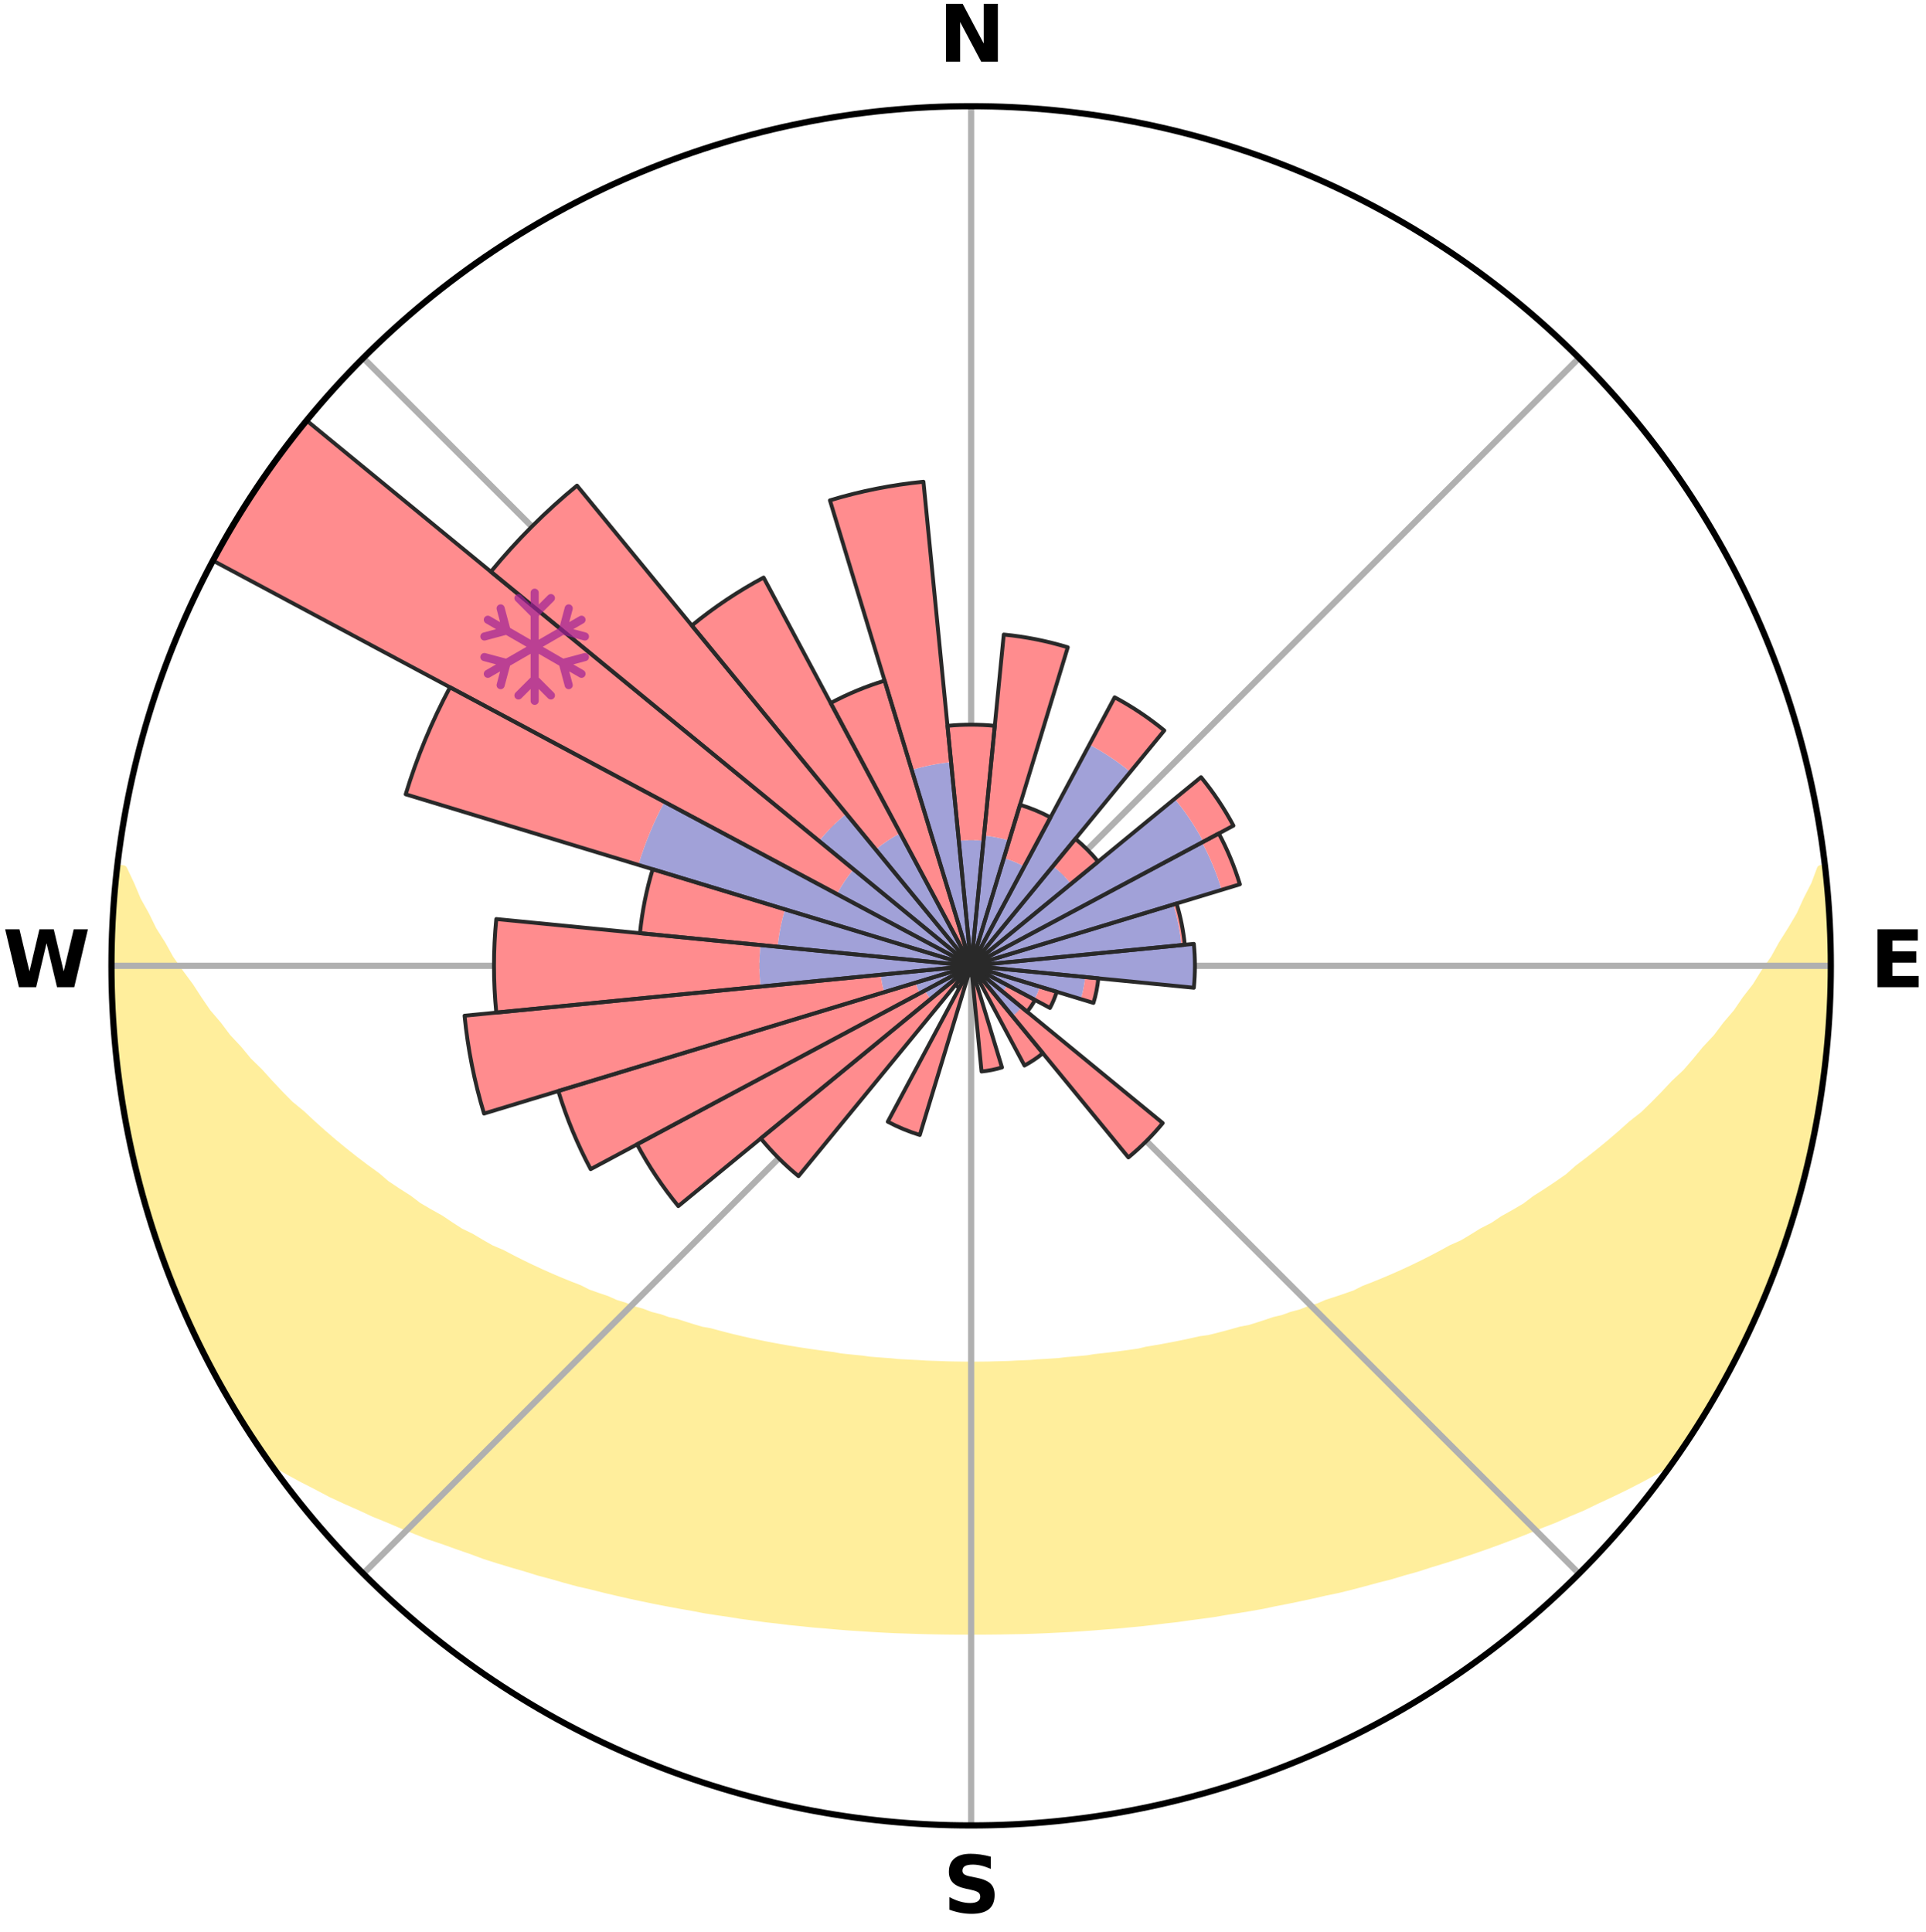 <?xml version="1.0" encoding="utf-8" standalone="no"?>
<!DOCTYPE svg PUBLIC "-//W3C//DTD SVG 1.1//EN"
  "http://www.w3.org/Graphics/SVG/1.1/DTD/svg11.dtd">
<svg xmlns:xlink="http://www.w3.org/1999/xlink" width="248.41pt" height="249.158pt" viewBox="0 0 248.41 249.158" xmlns="http://www.w3.org/2000/svg" version="1.1">
 <title>Ski Rose for Nax - Mont Noble</title>
 <defs>
  <style type="text/css">*{stroke-linejoin: round; stroke-linecap: butt}</style>
 </defs>
 <g id="figure_1">
  <g id="patch_1">
   <path d="M 0 249.158 
L 248.41 249.158 
L 248.41 0 
L 0 0 
z
" style="fill: #ffffff"/>
  </g>
  <g id="axes_1">
   <g id="patch_2">
    <path d="M 236.135 124.579 
C 236.135 110.018 233.267 95.599 227.695 82.147 
C 222.122 68.695 213.955 56.471 203.659 46.175 
C 193.363 35.879 181.139 27.711 167.687 22.139 
C 154.235 16.567 139.815 13.699 125.255 13.699 
C 110.694 13.699 96.275 16.567 82.823 22.139 
C 69.371 27.711 57.147 35.879 46.851 46.175 
C 36.555 56.471 28.387 68.695 22.815 82.147 
C 17.243 95.599 14.375 110.018 14.375 124.579 
C 14.375 139.14 17.243 153.559 22.815 167.011 
C 28.387 180.463 36.555 192.687 46.851 202.983 
C 57.147 213.279 69.371 221.447 82.823 227.019 
C 96.275 232.591 110.694 235.459 125.255 235.459 
C 139.815 235.459 154.235 232.591 167.687 227.019 
C 181.139 221.447 193.363 213.279 203.659 202.983 
C 213.955 192.687 222.122 180.463 227.695 167.011 
C 233.267 153.559 236.135 139.14 236.135 124.579 
M 125.255 124.579 
C 125.255 124.579 125.255 124.579 125.255 124.579 
C 125.255 124.579 125.255 124.579 125.255 124.579 
C 125.255 124.579 125.255 124.579 125.255 124.579 
C 125.255 124.579 125.255 124.579 125.255 124.579 
C 125.255 124.579 125.255 124.579 125.255 124.579 
C 125.255 124.579 125.255 124.579 125.255 124.579 
C 125.255 124.579 125.255 124.579 125.255 124.579 
C 125.255 124.579 125.255 124.579 125.255 124.579 
C 125.255 124.579 125.255 124.579 125.255 124.579 
C 125.255 124.579 125.255 124.579 125.255 124.579 
C 125.255 124.579 125.255 124.579 125.255 124.579 
C 125.255 124.579 125.255 124.579 125.255 124.579 
C 125.255 124.579 125.255 124.579 125.255 124.579 
C 125.255 124.579 125.255 124.579 125.255 124.579 
C 125.255 124.579 125.255 124.579 125.255 124.579 
C 125.255 124.579 125.255 124.579 125.255 124.579 
z
" style="fill: #ffffff"/>
   </g>
   <g id="PolyCollection_1">
    <defs>
     <path id="mfc510a341f" d="M 235.389 -137.127 
L 234.837 -137.064 
L 234.086 -135.058 
L 233.067 -133.064 
L 232.185 -131.119 
L 231.047 -129.198 
L 229.863 -127.318 
L 228.848 -125.483 
L 227.586 -123.686 
L 226.501 -121.928 
L 225.173 -120.217 
L 224.027 -118.538 
L 222.643 -116.914 
L 221.443 -115.317 
L 220.009 -113.783 
L 218.761 -112.269 
L 217.492 -110.794 
L 215.996 -109.394 
L 214.689 -108.003 
L 213.364 -106.653 
L 212.022 -105.343 
L 210.465 -104.122 
L 209.097 -102.896 
L 207.717 -101.71 
L 206.326 -100.565 
L 204.925 -99.459 
L 203.516 -98.393 
L 202.289 -97.3 
L 200.865 -96.309 
L 199.437 -95.358 
L 198.005 -94.445 
L 196.75 -93.492 
L 195.313 -92.652 
L 193.876 -91.848 
L 192.611 -90.997 
L 191.175 -90.263 
L 189.907 -89.476 
L 188.638 -88.719 
L 187.21 -88.085 
L 185.943 -87.389 
L 184.677 -86.723 
L 183.413 -86.085 
L 182.152 -85.475 
L 180.894 -84.892 
L 179.64 -84.336 
L 178.392 -83.806 
L 177.148 -83.301 
L 175.911 -82.821 
L 174.804 -82.26 
L 173.577 -81.827 
L 172.359 -81.416 
L 171.148 -81.028 
L 170.055 -80.554 
L 168.86 -80.206 
L 167.774 -79.773 
L 166.595 -79.464 
L 165.52 -79.068 
L 164.359 -78.794 
L 163.294 -78.434 
L 162.234 -78.09 
L 161.178 -77.763 
L 160.052 -77.553 
L 159.009 -77.257 
L 157.972 -76.975 
L 156.94 -76.708 
L 155.913 -76.455 
L 154.834 -76.31 
L 153.822 -76.082 
L 152.816 -75.866 
L 151.815 -75.661 
L 150.82 -75.468 
L 149.831 -75.286 
L 148.848 -75.115 
L 147.871 -74.953 
L 146.933 -74.723 
L 145.964 -74.582 
L 145.001 -74.45 
L 144.044 -74.325 
L 143.092 -74.209 
L 142.145 -74.1 
L 141.203 -73.997 
L 140.283 -73.844 
L 139.349 -73.758 
L 138.419 -73.677 
L 137.493 -73.602 
L 136.581 -73.488 
L 135.662 -73.427 
L 134.746 -73.37 
L 133.833 -73.318 
L 132.927 -73.24 
L 132.019 -73.2 
L 131.113 -73.164 
L 130.211 -73.112 
L 129.307 -73.087 
L 128.406 -73.065 
L 127.505 -73.039 
L 126.605 -73.028 
L 125.705 -73.02 
L 124.805 -73.02 
L 123.905 -73.032 
L 123.005 -73.046 
L 122.104 -73.064 
L 121.203 -73.1 
L 120.301 -73.129 
L 119.397 -73.161 
L 118.494 -73.223 
L 117.586 -73.267 
L 116.676 -73.314 
L 115.763 -73.366 
L 114.855 -73.462 
L 113.937 -73.527 
L 113.015 -73.597 
L 112.089 -73.671 
L 111.174 -73.805 
L 110.241 -73.895 
L 109.304 -73.99 
L 108.362 -74.092 
L 107.438 -74.267 
L 106.489 -74.386 
L 105.533 -74.513 
L 104.573 -74.648 
L 103.607 -74.791 
L 102.635 -74.944 
L 101.657 -75.105 
L 100.674 -75.277 
L 99.685 -75.459 
L 98.689 -75.652 
L 97.689 -75.856 
L 96.682 -76.072 
L 95.669 -76.3 
L 94.651 -76.541 
L 93.628 -76.796 
L 92.599 -77.064 
L 91.564 -77.346 
L 90.45 -77.543 
L 89.402 -77.855 
L 88.35 -78.183 
L 87.293 -78.527 
L 86.143 -78.785 
L 85.074 -79.163 
L 83.906 -79.454 
L 82.827 -79.869 
L 81.641 -80.197 
L 80.553 -80.651 
L 79.352 -81.019 
L 78.257 -81.513 
L 77.042 -81.924 
L 75.819 -82.357 
L 74.715 -82.917 
L 73.482 -83.397 
L 72.242 -83.901 
L 70.997 -84.43 
L 69.747 -84.986 
L 68.493 -85.568 
L 67.235 -86.177 
L 65.975 -86.814 
L 64.713 -87.479 
L 63.292 -88.08 
L 62.026 -88.806 
L 60.76 -89.561 
L 59.328 -90.26 
L 58.063 -91.078 
L 56.801 -91.928 
L 55.368 -92.73 
L 53.934 -93.568 
L 52.683 -94.519 
L 51.255 -95.43 
L 49.83 -96.379 
L 48.598 -97.433 
L 47.185 -98.457 
L 45.78 -99.521 
L 44.383 -100.624 
L 42.995 -101.766 
L 41.618 -102.949 
L 40.253 -104.172 
L 38.901 -105.435 
L 37.361 -106.697 
L 36.039 -108.044 
L 34.734 -109.431 
L 33.448 -110.859 
L 31.975 -112.299 
L 30.73 -113.809 
L 29.299 -115.34 
L 28.102 -116.933 
L 26.72 -118.552 
L 25.576 -120.227 
L 24.462 -121.94 
L 23.168 -123.688 
L 21.908 -125.481 
L 20.894 -127.312 
L 19.71 -129.187 
L 18.777 -131.092 
L 17.689 -133.045 
L 16.86 -135.016 
L 15.907 -137.038 
L 15.108 -137.129 
L 15.108 -137.129 
L 14.965 -135.199 
L 14.734 -133.277 
L 14.657 -131.344 
L 14.492 -129.415 
L 14.416 -127.481 
L 14.436 -125.546 
L 14.555 -123.613 
L 14.456 -121.678 
L 14.572 -119.747 
L 14.605 -117.811 
L 14.784 -115.885 
L 14.994 -113.962 
L 15.124 -112.031 
L 15.396 -110.116 
L 15.697 -108.205 
L 15.924 -106.283 
L 16.286 -104.383 
L 16.677 -102.489 
L 17.018 -100.584 
L 17.467 -98.702 
L 18.027 -96.848 
L 18.446 -94.958 
L 18.987 -93.101 
L 19.558 -91.253 
L 20.158 -89.414 
L 20.789 -87.586 
L 21.449 -85.768 
L 22.141 -83.961 
L 22.862 -82.167 
L 23.613 -80.384 
L 24.398 -78.616 
L 25.217 -76.863 
L 26.069 -75.127 
L 26.956 -73.408 
L 27.815 -71.674 
L 28.776 -69.994 
L 29.724 -68.307 
L 30.718 -66.647 
L 31.752 -65.011 
L 32.82 -63.398 
L 33.895 -61.789 
L 35.377 -60.47 
L 37.197 -59.419 
L 39.035 -58.42 
L 40.89 -57.472 
L 42.689 -56.517 
L 44.552 -55.652 
L 46.418 -54.83 
L 48.222 -53.991 
L 50.078 -53.239 
L 51.877 -52.471 
L 53.672 -51.736 
L 55.462 -51.033 
L 57.297 -50.416 
L 59.074 -49.775 
L 60.843 -49.163 
L 62.56 -48.524 
L 64.316 -47.968 
L 66.063 -47.439 
L 67.801 -46.935 
L 69.496 -46.408 
L 71.217 -45.953 
L 72.893 -45.469 
L 74.566 -45.014 
L 76.26 -44.627 
L 77.914 -44.21 
L 79.564 -43.82 
L 81.203 -43.445 
L 82.837 -43.095 
L 84.461 -42.759 
L 86.08 -42.446 
L 87.688 -42.146 
L 89.291 -41.868 
L 90.869 -41.565 
L 92.456 -41.315 
L 94.038 -41.086 
L 95.599 -40.833 
L 97.165 -40.627 
L 98.715 -40.407 
L 100.271 -40.235 
L 101.811 -40.044 
L 103.353 -39.891 
L 104.884 -39.728 
L 106.417 -39.606 
L 107.939 -39.469 
L 109.458 -39.346 
L 110.976 -39.25 
L 112.488 -39.151 
L 113.997 -39.065 
L 115.503 -38.992 
L 117.009 -38.945 
L 118.511 -38.894 
L 120.012 -38.855 
L 121.511 -38.827 
L 123.009 -38.811 
L 124.506 -38.805 
L 126.003 -38.806 
L 127.501 -38.812 
L 128.999 -38.829 
L 130.498 -38.857 
L 131.999 -38.884 
L 133.502 -38.934 
L 135.006 -38.996 
L 136.512 -39.07 
L 138.023 -39.145 
L 139.535 -39.243 
L 141.051 -39.353 
L 142.569 -39.477 
L 144.097 -39.587 
L 145.624 -39.737 
L 147.16 -39.878 
L 148.696 -40.054 
L 150.236 -40.246 
L 151.791 -40.417 
L 153.341 -40.639 
L 154.906 -40.846 
L 156.482 -41.059 
L 158.048 -41.328 
L 159.634 -41.579 
L 161.231 -41.839 
L 162.832 -42.123 
L 164.423 -42.462 
L 166.042 -42.774 
L 167.664 -43.111 
L 169.299 -43.461 
L 170.937 -43.837 
L 172.611 -44.183 
L 174.27 -44.593 
L 175.932 -45.032 
L 177.605 -45.486 
L 179.317 -45.918 
L 181.001 -46.426 
L 182.731 -46.905 
L 184.433 -47.457 
L 186.179 -47.986 
L 187.935 -48.543 
L 189.698 -49.126 
L 191.468 -49.738 
L 193.246 -50.38 
L 195.03 -51.051 
L 196.82 -51.754 
L 198.614 -52.489 
L 200.465 -53.208 
L 202.267 -54.01 
L 204.132 -54.794 
L 205.937 -55.67 
L 207.799 -56.535 
L 209.663 -57.438 
L 211.514 -58.39 
L 213.356 -59.388 
L 215.171 -60.442 
L 216.632 -61.777 
L 217.697 -63.393 
L 218.77 -65.003 
L 219.778 -66.655 
L 220.778 -68.311 
L 221.707 -70.009 
L 222.686 -71.678 
L 223.471 -73.451 
L 224.484 -75.105 
L 225.3 -76.86 
L 226.146 -78.6 
L 226.889 -80.387 
L 227.642 -82.169 
L 228.396 -83.951 
L 229.103 -85.752 
L 229.763 -87.571 
L 230.376 -89.406 
L 230.942 -91.256 
L 231.462 -93.119 
L 232.052 -94.962 
L 232.537 -96.834 
L 233.052 -98.699 
L 233.438 -100.595 
L 233.878 -102.48 
L 234.137 -104.399 
L 234.534 -106.292 
L 234.889 -108.194 
L 235.183 -110.107 
L 235.28 -112.043 
L 235.52 -113.962 
L 235.722 -115.885 
L 235.886 -117.813 
L 236.001 -119.744 
L 236.093 -121.677 
L 235.965 -123.613 
L 235.986 -125.545 
L 235.973 -127.478 
L 235.915 -129.411 
L 235.835 -131.342 
L 235.723 -133.273 
L 235.566 -135.201 
L 235.389 -137.127 
z
" style="stroke: #ffee9c"/>
    </defs>
    <g clip-path="url(#p50e4ce6245)">
     <use xlink:href="#mfc510a341f" x="0" y="249.158" style="fill: #ffee9c; stroke: #ffee9c"/>
    </g>
   </g>
   <g id="matplotlib.axis_1">
    <g id="xtick_1">
     <g id="line2d_1">
      <path d="M 125.255 124.579 
L 125.255 13.699 
" clip-path="url(#p50e4ce6245)" style="fill: none; stroke: #b0b0b0; stroke-width: 0.8; stroke-linecap: square"/>
     </g>
     <g id="text_1">
      <!-- N -->
      <g transform="translate(121.07 7.958) scale(0.1 -0.1)">
       <defs>
        <path id="DejaVuSans-Bold-4e" d="M 588 4666 
L 1931 4666 
L 3628 1466 
L 3628 4666 
L 4769 4666 
L 4769 0 
L 3425 0 
L 1728 3200 
L 1728 0 
L 588 0 
L 588 4666 
z
" transform="scale(0.016)"/>
       </defs>
       <use xlink:href="#DejaVuSans-Bold-4e"/>
      </g>
     </g>
    </g>
    <g id="xtick_2">
     <g id="line2d_2">
      <path d="M 125.255 124.579 
L 203.659 46.175 
" clip-path="url(#p50e4ce6245)" style="fill: none; stroke: #b0b0b0; stroke-width: 0.8; stroke-linecap: square"/>
     </g>
    </g>
    <g id="xtick_3">
     <g id="line2d_3">
      <path d="M 125.255 124.579 
L 236.135 124.579 
" clip-path="url(#p50e4ce6245)" style="fill: none; stroke: #b0b0b0; stroke-width: 0.8; stroke-linecap: square"/>
     </g>
     <g id="text_2">
      <!-- E -->
      <g transform="translate(241.219 127.338) scale(0.1 -0.1)">
       <defs>
        <path id="DejaVuSans-Bold-45" d="M 588 4666 
L 3834 4666 
L 3834 3756 
L 1791 3756 
L 1791 2888 
L 3713 2888 
L 3713 1978 
L 1791 1978 
L 1791 909 
L 3903 909 
L 3903 0 
L 588 0 
L 588 4666 
z
" transform="scale(0.016)"/>
       </defs>
       <use xlink:href="#DejaVuSans-Bold-45"/>
      </g>
     </g>
    </g>
    <g id="xtick_4">
     <g id="line2d_4">
      <path d="M 125.255 124.579 
L 203.659 202.983 
" clip-path="url(#p50e4ce6245)" style="fill: none; stroke: #b0b0b0; stroke-width: 0.8; stroke-linecap: square"/>
     </g>
    </g>
    <g id="xtick_5">
     <g id="line2d_5">
      <path d="M 125.255 124.579 
L 125.255 235.459 
" clip-path="url(#p50e4ce6245)" style="fill: none; stroke: #b0b0b0; stroke-width: 0.8; stroke-linecap: square"/>
     </g>
     <g id="text_3">
      <!-- S -->
      <g transform="translate(121.654 246.718) scale(0.1 -0.1)">
       <defs>
        <path id="DejaVuSans-Bold-53" d="M 3834 4519 
L 3834 3531 
Q 3450 3703 3084 3790 
Q 2719 3878 2394 3878 
Q 1963 3878 1756 3759 
Q 1550 3641 1550 3391 
Q 1550 3203 1689 3098 
Q 1828 2994 2194 2919 
L 2706 2816 
Q 3484 2659 3812 2340 
Q 4141 2022 4141 1434 
Q 4141 663 3683 286 
Q 3225 -91 2284 -91 
Q 1841 -91 1394 -6 
Q 947 78 500 244 
L 500 1259 
Q 947 1022 1364 901 
Q 1781 781 2169 781 
Q 2563 781 2772 912 
Q 2981 1044 2981 1288 
Q 2981 1506 2839 1625 
Q 2697 1744 2272 1838 
L 1806 1941 
Q 1106 2091 782 2419 
Q 459 2747 459 3303 
Q 459 4000 909 4375 
Q 1359 4750 2203 4750 
Q 2588 4750 2994 4692 
Q 3400 4634 3834 4519 
z
" transform="scale(0.016)"/>
       </defs>
       <use xlink:href="#DejaVuSans-Bold-53"/>
      </g>
     </g>
    </g>
    <g id="xtick_6">
     <g id="line2d_6">
      <path d="M 125.255 124.579 
L 46.851 202.983 
" clip-path="url(#p50e4ce6245)" style="fill: none; stroke: #b0b0b0; stroke-width: 0.8; stroke-linecap: square"/>
     </g>
    </g>
    <g id="xtick_7">
     <g id="line2d_7">
      <path d="M 125.255 124.579 
L 14.375 124.579 
" clip-path="url(#p50e4ce6245)" style="fill: none; stroke: #b0b0b0; stroke-width: 0.8; stroke-linecap: square"/>
     </g>
     <g id="text_4">
      <!-- W -->
      <g transform="translate(0.36 127.338) scale(0.1 -0.1)">
       <defs>
        <path id="DejaVuSans-Bold-57" d="M 191 4666 
L 1344 4666 
L 2150 1275 
L 2950 4666 
L 4109 4666 
L 4909 1275 
L 5716 4666 
L 6859 4666 
L 5759 0 
L 4372 0 
L 3525 3547 
L 2688 0 
L 1300 0 
L 191 4666 
z
" transform="scale(0.016)"/>
       </defs>
       <use xlink:href="#DejaVuSans-Bold-57"/>
      </g>
     </g>
    </g>
    <g id="xtick_8">
     <g id="line2d_8">
      <path d="M 125.255 124.579 
L 46.851 46.175 
" clip-path="url(#p50e4ce6245)" style="fill: none; stroke: #b0b0b0; stroke-width: 0.8; stroke-linecap: square"/>
     </g>
    </g>
   </g>
   <g id="matplotlib.axis_2"/>
   <g id="patch_3">
    <path d="M 125.255 124.579 
C 125.255 124.579 125.255 124.579 125.255 124.579 
C 125.255 124.579 125.255 124.579 125.255 124.579 
L 125.255 124.579 
C 125.255 124.579 125.255 124.579 125.255 124.579 
C 125.255 124.579 125.255 124.579 125.255 124.579 
z
" clip-path="url(#p50e4ce6245)" style="fill: #d9d9d9"/>
   </g>
   <g id="patch_4">
    <path d="M 125.255 124.579 
C 125.255 124.579 125.255 124.579 125.255 124.579 
C 125.255 124.579 125.255 124.579 125.255 124.579 
L 125.255 124.579 
C 125.255 124.579 125.255 124.579 125.255 124.579 
C 125.255 124.579 125.255 124.579 125.255 124.579 
z
" clip-path="url(#p50e4ce6245)" style="fill: #d9d9d9"/>
   </g>
   <g id="patch_5">
    <path d="M 125.255 124.579 
C 125.255 124.579 125.255 124.579 125.255 124.579 
C 125.255 124.579 125.255 124.579 125.255 124.579 
L 125.255 124.579 
C 125.255 124.579 125.255 124.579 125.255 124.579 
C 125.255 124.579 125.255 124.579 125.255 124.579 
z
" clip-path="url(#p50e4ce6245)" style="fill: #d9d9d9"/>
   </g>
   <g id="patch_6">
    <path d="M 125.255 124.579 
C 125.255 124.579 125.255 124.579 125.255 124.579 
C 125.255 124.579 125.255 124.579 125.255 124.579 
L 125.255 124.579 
C 125.255 124.579 125.255 124.579 125.255 124.579 
C 125.255 124.579 125.255 124.579 125.255 124.579 
z
" clip-path="url(#p50e4ce6245)" style="fill: #d9d9d9"/>
   </g>
   <g id="patch_7">
    <path d="M 125.255 124.579 
C 125.255 124.579 125.255 124.579 125.255 124.579 
C 125.255 124.579 125.255 124.579 125.255 124.579 
L 125.255 124.579 
C 125.255 124.579 125.255 124.579 125.255 124.579 
C 125.255 124.579 125.255 124.579 125.255 124.579 
z
" clip-path="url(#p50e4ce6245)" style="fill: #d9d9d9"/>
   </g>
   <g id="patch_8">
    <path d="M 125.255 124.579 
C 125.255 124.579 125.255 124.579 125.255 124.579 
C 125.255 124.579 125.255 124.579 125.255 124.579 
L 125.255 124.579 
C 125.255 124.579 125.255 124.579 125.255 124.579 
C 125.255 124.579 125.255 124.579 125.255 124.579 
z
" clip-path="url(#p50e4ce6245)" style="fill: #d9d9d9"/>
   </g>
   <g id="patch_9">
    <path d="M 125.255 124.579 
C 125.255 124.579 125.255 124.579 125.255 124.579 
C 125.255 124.579 125.255 124.579 125.255 124.579 
L 125.255 124.579 
C 125.255 124.579 125.255 124.579 125.255 124.579 
C 125.255 124.579 125.255 124.579 125.255 124.579 
z
" clip-path="url(#p50e4ce6245)" style="fill: #d9d9d9"/>
   </g>
   <g id="patch_10">
    <path d="M 125.255 124.579 
C 125.255 124.579 125.255 124.579 125.255 124.579 
C 125.255 124.579 125.255 124.579 125.255 124.579 
L 125.255 124.579 
C 125.255 124.579 125.255 124.579 125.255 124.579 
C 125.255 124.579 125.255 124.579 125.255 124.579 
z
" clip-path="url(#p50e4ce6245)" style="fill: #d9d9d9"/>
   </g>
   <g id="patch_11">
    <path d="M 125.255 124.579 
C 125.255 124.579 125.255 124.579 125.255 124.579 
C 125.255 124.579 125.255 124.579 125.255 124.579 
L 125.255 124.579 
C 125.255 124.579 125.255 124.579 125.255 124.579 
C 125.255 124.579 125.255 124.579 125.255 124.579 
z
" clip-path="url(#p50e4ce6245)" style="fill: #d9d9d9"/>
   </g>
   <g id="patch_12">
    <path d="M 125.255 124.579 
C 125.255 124.579 125.255 124.579 125.255 124.579 
C 125.255 124.579 125.255 124.579 125.255 124.579 
L 125.255 124.579 
C 125.255 124.579 125.255 124.579 125.255 124.579 
C 125.255 124.579 125.255 124.579 125.255 124.579 
z
" clip-path="url(#p50e4ce6245)" style="fill: #d9d9d9"/>
   </g>
   <g id="patch_13">
    <path d="M 125.255 124.579 
C 125.255 124.579 125.255 124.579 125.255 124.579 
C 125.255 124.579 125.255 124.579 125.255 124.579 
L 125.255 124.579 
C 125.255 124.579 125.255 124.579 125.255 124.579 
C 125.255 124.579 125.255 124.579 125.255 124.579 
z
" clip-path="url(#p50e4ce6245)" style="fill: #d9d9d9"/>
   </g>
   <g id="patch_14">
    <path d="M 125.255 124.579 
C 125.255 124.579 125.255 124.579 125.255 124.579 
C 125.255 124.579 125.255 124.579 125.255 124.579 
L 125.255 124.579 
C 125.255 124.579 125.255 124.579 125.255 124.579 
C 125.255 124.579 125.255 124.579 125.255 124.579 
z
" clip-path="url(#p50e4ce6245)" style="fill: #d9d9d9"/>
   </g>
   <g id="patch_15">
    <path d="M 125.255 124.579 
C 125.255 124.579 125.255 124.579 125.255 124.579 
C 125.255 124.579 125.255 124.579 125.255 124.579 
L 125.255 124.579 
C 125.255 124.579 125.255 124.579 125.255 124.579 
C 125.255 124.579 125.255 124.579 125.255 124.579 
z
" clip-path="url(#p50e4ce6245)" style="fill: #d9d9d9"/>
   </g>
   <g id="patch_16">
    <path d="M 125.255 124.579 
C 125.255 124.579 125.255 124.579 125.255 124.579 
C 125.255 124.579 125.255 124.579 125.255 124.579 
L 125.255 124.579 
C 125.255 124.579 125.255 124.579 125.255 124.579 
C 125.255 124.579 125.255 124.579 125.255 124.579 
z
" clip-path="url(#p50e4ce6245)" style="fill: #d9d9d9"/>
   </g>
   <g id="patch_17">
    <path d="M 125.255 124.579 
C 125.255 124.579 125.255 124.579 125.255 124.579 
C 125.255 124.579 125.255 124.579 125.255 124.579 
L 125.255 124.579 
C 125.255 124.579 125.255 124.579 125.255 124.579 
C 125.255 124.579 125.255 124.579 125.255 124.579 
z
" clip-path="url(#p50e4ce6245)" style="fill: #d9d9d9"/>
   </g>
   <g id="patch_18">
    <path d="M 125.255 124.579 
C 125.255 124.579 125.255 124.579 125.255 124.579 
C 125.255 124.579 125.255 124.579 125.255 124.579 
L 125.255 124.579 
C 125.255 124.579 125.255 124.579 125.255 124.579 
C 125.255 124.579 125.255 124.579 125.255 124.579 
z
" clip-path="url(#p50e4ce6245)" style="fill: #d9d9d9"/>
   </g>
   <g id="patch_19">
    <path d="M 125.255 124.579 
C 125.255 124.579 125.255 124.579 125.255 124.579 
C 125.255 124.579 125.255 124.579 125.255 124.579 
L 125.255 124.579 
C 125.255 124.579 125.255 124.579 125.255 124.579 
C 125.255 124.579 125.255 124.579 125.255 124.579 
z
" clip-path="url(#p50e4ce6245)" style="fill: #d9d9d9"/>
   </g>
   <g id="patch_20">
    <path d="M 125.255 124.579 
C 125.255 124.579 125.255 124.579 125.255 124.579 
C 125.255 124.579 125.255 124.579 125.255 124.579 
L 125.255 124.579 
C 125.255 124.579 125.255 124.579 125.255 124.579 
C 125.255 124.579 125.255 124.579 125.255 124.579 
z
" clip-path="url(#p50e4ce6245)" style="fill: #d9d9d9"/>
   </g>
   <g id="patch_21">
    <path d="M 125.255 124.579 
C 125.255 124.579 125.255 124.579 125.255 124.579 
C 125.255 124.579 125.255 124.579 125.255 124.579 
L 125.255 124.579 
C 125.255 124.579 125.255 124.579 125.255 124.579 
C 125.255 124.579 125.255 124.579 125.255 124.579 
z
" clip-path="url(#p50e4ce6245)" style="fill: #d9d9d9"/>
   </g>
   <g id="patch_22">
    <path d="M 125.255 124.579 
C 125.255 124.579 125.255 124.579 125.255 124.579 
C 125.255 124.579 125.255 124.579 125.255 124.579 
L 125.255 124.579 
C 125.255 124.579 125.255 124.579 125.255 124.579 
C 125.255 124.579 125.255 124.579 125.255 124.579 
z
" clip-path="url(#p50e4ce6245)" style="fill: #d9d9d9"/>
   </g>
   <g id="patch_23">
    <path d="M 125.255 124.579 
C 125.255 124.579 125.255 124.579 125.255 124.579 
C 125.255 124.579 125.255 124.579 125.255 124.579 
L 125.255 124.579 
C 125.255 124.579 125.255 124.579 125.255 124.579 
C 125.255 124.579 125.255 124.579 125.255 124.579 
z
" clip-path="url(#p50e4ce6245)" style="fill: #d9d9d9"/>
   </g>
   <g id="patch_24">
    <path d="M 125.255 124.579 
C 125.255 124.579 125.255 124.579 125.255 124.579 
C 125.255 124.579 125.255 124.579 125.255 124.579 
L 125.255 124.579 
C 125.255 124.579 125.255 124.579 125.255 124.579 
C 125.255 124.579 125.255 124.579 125.255 124.579 
z
" clip-path="url(#p50e4ce6245)" style="fill: #d9d9d9"/>
   </g>
   <g id="patch_25">
    <path d="M 125.255 124.579 
C 125.255 124.579 125.255 124.579 125.255 124.579 
C 125.255 124.579 125.255 124.579 125.255 124.579 
L 125.255 124.579 
C 125.255 124.579 125.255 124.579 125.255 124.579 
C 125.255 124.579 125.255 124.579 125.255 124.579 
z
" clip-path="url(#p50e4ce6245)" style="fill: #d9d9d9"/>
   </g>
   <g id="patch_26">
    <path d="M 125.255 124.579 
C 125.255 124.579 125.255 124.579 125.255 124.579 
C 125.255 124.579 125.255 124.579 125.255 124.579 
L 125.255 124.579 
C 125.255 124.579 125.255 124.579 125.255 124.579 
C 125.255 124.579 125.255 124.579 125.255 124.579 
z
" clip-path="url(#p50e4ce6245)" style="fill: #d9d9d9"/>
   </g>
   <g id="patch_27">
    <path d="M 125.255 124.579 
C 125.255 124.579 125.255 124.579 125.255 124.579 
C 125.255 124.579 125.255 124.579 125.255 124.579 
L 125.255 124.579 
C 125.255 124.579 125.255 124.579 125.255 124.579 
C 125.255 124.579 125.255 124.579 125.255 124.579 
z
" clip-path="url(#p50e4ce6245)" style="fill: #d9d9d9"/>
   </g>
   <g id="patch_28">
    <path d="M 125.255 124.579 
C 125.255 124.579 125.255 124.579 125.255 124.579 
C 125.255 124.579 125.255 124.579 125.255 124.579 
L 125.255 124.579 
C 125.255 124.579 125.255 124.579 125.255 124.579 
C 125.255 124.579 125.255 124.579 125.255 124.579 
z
" clip-path="url(#p50e4ce6245)" style="fill: #d9d9d9"/>
   </g>
   <g id="patch_29">
    <path d="M 125.255 124.579 
C 125.255 124.579 125.255 124.579 125.255 124.579 
C 125.255 124.579 125.255 124.579 125.255 124.579 
L 125.255 124.579 
C 125.255 124.579 125.255 124.579 125.255 124.579 
C 125.255 124.579 125.255 124.579 125.255 124.579 
z
" clip-path="url(#p50e4ce6245)" style="fill: #d9d9d9"/>
   </g>
   <g id="patch_30">
    <path d="M 125.255 124.579 
C 125.255 124.579 125.255 124.579 125.255 124.579 
C 125.255 124.579 125.255 124.579 125.255 124.579 
L 125.255 124.579 
C 125.255 124.579 125.255 124.579 125.255 124.579 
C 125.255 124.579 125.255 124.579 125.255 124.579 
z
" clip-path="url(#p50e4ce6245)" style="fill: #d9d9d9"/>
   </g>
   <g id="patch_31">
    <path d="M 125.255 124.579 
C 125.255 124.579 125.255 124.579 125.255 124.579 
C 125.255 124.579 125.255 124.579 125.255 124.579 
L 125.255 124.579 
C 125.255 124.579 125.255 124.579 125.255 124.579 
C 125.255 124.579 125.255 124.579 125.255 124.579 
z
" clip-path="url(#p50e4ce6245)" style="fill: #d9d9d9"/>
   </g>
   <g id="patch_32">
    <path d="M 125.255 124.579 
C 125.255 124.579 125.255 124.579 125.255 124.579 
C 125.255 124.579 125.255 124.579 125.255 124.579 
L 125.255 124.579 
C 125.255 124.579 125.255 124.579 125.255 124.579 
C 125.255 124.579 125.255 124.579 125.255 124.579 
z
" clip-path="url(#p50e4ce6245)" style="fill: #d9d9d9"/>
   </g>
   <g id="patch_33">
    <path d="M 125.255 124.579 
C 125.255 124.579 125.255 124.579 125.255 124.579 
C 125.255 124.579 125.255 124.579 125.255 124.579 
L 125.255 124.579 
C 125.255 124.579 125.255 124.579 125.255 124.579 
C 125.255 124.579 125.255 124.579 125.255 124.579 
z
" clip-path="url(#p50e4ce6245)" style="fill: #d9d9d9"/>
   </g>
   <g id="patch_34">
    <path d="M 125.255 124.579 
C 125.255 124.579 125.255 124.579 125.255 124.579 
C 125.255 124.579 125.255 124.579 125.255 124.579 
L 125.255 124.579 
C 125.255 124.579 125.255 124.579 125.255 124.579 
C 125.255 124.579 125.255 124.579 125.255 124.579 
z
" clip-path="url(#p50e4ce6245)" style="fill: #d9d9d9"/>
   </g>
   <g id="patch_35">
    <path d="M 125.255 124.579 
C 125.255 124.579 125.255 124.579 125.255 124.579 
C 125.255 124.579 125.255 124.579 125.255 124.579 
L 126.844 108.442 
C 126.316 108.39 125.786 108.364 125.255 108.364 
C 124.724 108.364 124.194 108.39 123.665 108.442 
z
" clip-path="url(#p50e4ce6245)" style="fill: #a1a1d8"/>
   </g>
   <g id="patch_36">
    <path d="M 125.255 124.579 
C 125.255 124.579 125.255 124.579 125.255 124.579 
C 125.255 124.579 125.255 124.579 125.255 124.579 
L 130.156 108.421 
C 129.627 108.261 129.091 108.127 128.549 108.019 
C 128.007 107.911 127.46 107.83 126.91 107.776 
z
" clip-path="url(#p50e4ce6245)" style="fill: #a1a1d8"/>
   </g>
   <g id="patch_37">
    <path d="M 125.255 124.579 
C 125.255 124.579 125.255 124.579 125.255 124.579 
C 125.255 124.579 125.255 124.579 125.255 124.579 
L 132.106 111.761 
C 131.687 111.537 131.256 111.334 130.817 111.152 
C 130.377 110.969 129.929 110.809 129.474 110.671 
z
" clip-path="url(#p50e4ce6245)" style="fill: #a1a1d8"/>
   </g>
   <g id="patch_38">
    <path d="M 125.255 124.579 
C 125.255 124.579 125.255 124.579 125.255 124.579 
C 125.255 124.579 125.255 124.579 125.255 124.579 
L 145.785 99.563 
C 144.966 98.891 144.115 98.259 143.234 97.671 
C 142.354 97.082 141.444 96.538 140.51 96.038 
z
" clip-path="url(#p50e4ce6245)" style="fill: #a1a1d8"/>
   </g>
   <g id="patch_39">
    <path d="M 125.255 124.579 
C 125.255 124.579 125.255 124.579 125.255 124.579 
C 125.255 124.579 125.255 124.579 125.255 124.579 
L 138.137 114.007 
C 137.791 113.586 137.424 113.181 137.038 112.795 
C 136.653 112.41 136.248 112.043 135.827 111.697 
z
" clip-path="url(#p50e4ce6245)" style="fill: #a1a1d8"/>
   </g>
   <g id="patch_40">
    <path d="M 125.255 124.579 
C 125.255 124.579 125.255 124.579 125.255 124.579 
C 125.255 124.579 125.255 124.579 125.255 124.579 
L 155.21 108.568 
C 154.686 107.587 154.114 106.633 153.496 105.709 
C 152.879 104.784 152.216 103.891 151.511 103.032 
z
" clip-path="url(#p50e4ce6245)" style="fill: #a1a1d8"/>
   </g>
   <g id="patch_41">
    <path d="M 125.255 124.579 
C 125.255 124.579 125.255 124.579 125.255 124.579 
C 125.255 124.579 125.255 124.579 125.255 124.579 
L 157.57 114.776 
C 157.249 113.719 156.877 112.677 156.454 111.656 
C 156.031 110.635 155.558 109.635 155.037 108.66 
z
" clip-path="url(#p50e4ce6245)" style="fill: #a1a1d8"/>
   </g>
   <g id="patch_42">
    <path d="M 125.255 124.579 
C 125.255 124.579 125.255 124.579 125.255 124.579 
C 125.255 124.579 125.255 124.579 125.255 124.579 
L 152.382 121.907 
C 152.294 121.019 152.163 120.136 151.989 119.261 
C 151.815 118.386 151.598 117.52 151.339 116.666 
z
" clip-path="url(#p50e4ce6245)" style="fill: #a1a1d8"/>
   </g>
   <g id="patch_43">
    <path d="M 125.255 124.579 
C 125.255 124.579 125.255 124.579 125.255 124.579 
C 125.255 124.579 125.255 124.579 125.255 124.579 
L 153.98 127.408 
C 154.072 126.468 154.119 125.524 154.119 124.579 
C 154.119 123.634 154.072 122.69 153.98 121.75 
z
" clip-path="url(#p50e4ce6245)" style="fill: #a1a1d8"/>
   </g>
   <g id="patch_44">
    <path d="M 125.255 124.579 
C 125.255 124.579 125.255 124.579 125.255 124.579 
C 125.255 124.579 125.255 124.579 125.255 124.579 
L 139.404 128.871 
C 139.544 128.408 139.662 127.938 139.757 127.464 
C 139.851 126.989 139.922 126.51 139.969 126.028 
z
" clip-path="url(#p50e4ce6245)" style="fill: #a1a1d8"/>
   </g>
   <g id="patch_45">
    <path d="M 125.255 124.579 
C 125.255 124.579 125.255 124.579 125.255 124.579 
C 125.255 124.579 125.255 124.579 125.255 124.579 
L 133.418 128.942 
C 133.561 128.675 133.69 128.401 133.806 128.121 
C 133.922 127.841 134.024 127.556 134.112 127.266 
z
" clip-path="url(#p50e4ce6245)" style="fill: #a1a1d8"/>
   </g>
   <g id="patch_46">
    <path d="M 125.255 124.579 
C 125.255 124.579 125.255 124.579 125.255 124.579 
C 125.255 124.579 125.255 124.579 125.255 124.579 
L 129.35 127.94 
C 129.46 127.806 129.563 127.667 129.66 127.522 
C 129.756 127.378 129.845 127.229 129.927 127.076 
z
" clip-path="url(#p50e4ce6245)" style="fill: #a1a1d8"/>
   </g>
   <g id="patch_47">
    <path d="M 125.255 124.579 
C 125.255 124.579 125.255 124.579 125.255 124.579 
C 125.255 124.579 125.255 124.579 125.255 124.579 
L 130.597 131.088 
C 130.81 130.913 131.014 130.728 131.209 130.533 
C 131.404 130.338 131.589 130.134 131.764 129.921 
z
" clip-path="url(#p50e4ce6245)" style="fill: #a1a1d8"/>
   </g>
   <g id="patch_48">
    <path d="M 125.255 124.579 
C 125.255 124.579 125.255 124.579 125.255 124.579 
C 125.255 124.579 125.255 124.579 125.255 124.579 
L 125.255 124.579 
C 125.255 124.579 125.255 124.579 125.255 124.579 
C 125.255 124.579 125.255 124.579 125.255 124.579 
z
" clip-path="url(#p50e4ce6245)" style="fill: #a1a1d8"/>
   </g>
   <g id="patch_49">
    <path d="M 125.255 124.579 
C 125.255 124.579 125.255 124.579 125.255 124.579 
C 125.255 124.579 125.255 124.579 125.255 124.579 
L 125.255 124.579 
C 125.255 124.579 125.255 124.579 125.255 124.579 
C 125.255 124.579 125.255 124.579 125.255 124.579 
z
" clip-path="url(#p50e4ce6245)" style="fill: #a1a1d8"/>
   </g>
   <g id="patch_50">
    <path d="M 125.255 124.579 
C 125.255 124.579 125.255 124.579 125.255 124.579 
C 125.255 124.579 125.255 124.579 125.255 124.579 
L 125.255 124.579 
C 125.255 124.579 125.255 124.579 125.255 124.579 
C 125.255 124.579 125.255 124.579 125.255 124.579 
z
" clip-path="url(#p50e4ce6245)" style="fill: #a1a1d8"/>
   </g>
   <g id="patch_51">
    <path d="M 125.255 124.579 
C 125.255 124.579 125.255 124.579 125.255 124.579 
C 125.255 124.579 125.255 124.579 125.255 124.579 
L 125.255 124.579 
C 125.255 124.579 125.255 124.579 125.255 124.579 
C 125.255 124.579 125.255 124.579 125.255 124.579 
z
" clip-path="url(#p50e4ce6245)" style="fill: #a1a1d8"/>
   </g>
   <g id="patch_52">
    <path d="M 125.255 124.579 
C 125.255 124.579 125.255 124.579 125.255 124.579 
C 125.255 124.579 125.255 124.579 125.255 124.579 
L 124.902 125.742 
C 124.94 125.754 124.979 125.763 125.018 125.771 
C 125.057 125.779 125.096 125.785 125.136 125.789 
z
" clip-path="url(#p50e4ce6245)" style="fill: #a1a1d8"/>
   </g>
   <g id="patch_53">
    <path d="M 125.255 124.579 
C 125.255 124.579 125.255 124.579 125.255 124.579 
C 125.255 124.579 125.255 124.579 125.255 124.579 
L 125.255 124.579 
C 125.255 124.579 125.255 124.579 125.255 124.579 
C 125.255 124.579 125.255 124.579 125.255 124.579 
z
" clip-path="url(#p50e4ce6245)" style="fill: #a1a1d8"/>
   </g>
   <g id="patch_54">
    <path d="M 125.255 124.579 
C 125.255 124.579 125.255 124.579 125.255 124.579 
C 125.255 124.579 125.255 124.579 125.255 124.579 
L 125.255 124.579 
C 125.255 124.579 125.255 124.579 125.255 124.579 
C 125.255 124.579 125.255 124.579 125.255 124.579 
z
" clip-path="url(#p50e4ce6245)" style="fill: #a1a1d8"/>
   </g>
   <g id="patch_55">
    <path d="M 125.255 124.579 
C 125.255 124.579 125.255 124.579 125.255 124.579 
C 125.255 124.579 125.255 124.579 125.255 124.579 
L 125.255 124.579 
C 125.255 124.579 125.255 124.579 125.255 124.579 
C 125.255 124.579 125.255 124.579 125.255 124.579 
z
" clip-path="url(#p50e4ce6245)" style="fill: #a1a1d8"/>
   </g>
   <g id="patch_56">
    <path d="M 125.255 124.579 
C 125.255 124.579 125.255 124.579 125.255 124.579 
C 125.255 124.579 125.255 124.579 125.255 124.579 
L 119.287 127.769 
C 119.391 127.964 119.505 128.154 119.628 128.339 
C 119.751 128.523 119.883 128.701 120.024 128.872 
z
" clip-path="url(#p50e4ce6245)" style="fill: #a1a1d8"/>
   </g>
   <g id="patch_57">
    <path d="M 125.255 124.579 
C 125.255 124.579 125.255 124.579 125.255 124.579 
C 125.255 124.579 125.255 124.579 125.255 124.579 
L 118.085 126.754 
C 118.157 126.989 118.239 127.22 118.333 127.446 
C 118.427 127.673 118.532 127.895 118.647 128.111 
z
" clip-path="url(#p50e4ce6245)" style="fill: #a1a1d8"/>
   </g>
   <g id="patch_58">
    <path d="M 125.255 124.579 
C 125.255 124.579 125.255 124.579 125.255 124.579 
C 125.255 124.579 125.255 124.579 125.255 124.579 
L 113.591 125.728 
C 113.628 126.11 113.684 126.489 113.759 126.866 
C 113.834 127.242 113.927 127.614 114.039 127.981 
z
" clip-path="url(#p50e4ce6245)" style="fill: #a1a1d8"/>
   </g>
   <g id="patch_59">
    <path d="M 125.255 124.579 
C 125.255 124.579 125.255 124.579 125.255 124.579 
C 125.255 124.579 125.255 124.579 125.255 124.579 
L 98.074 121.902 
C 97.986 122.792 97.943 123.685 97.943 124.579 
C 97.943 125.473 97.986 126.366 98.074 127.256 
z
" clip-path="url(#p50e4ce6245)" style="fill: #a1a1d8"/>
   </g>
   <g id="patch_60">
    <path d="M 125.255 124.579 
C 125.255 124.579 125.255 124.579 125.255 124.579 
C 125.255 124.579 125.255 124.579 125.255 124.579 
L 101.25 117.297 
C 101.011 118.083 100.812 118.88 100.652 119.685 
C 100.491 120.49 100.371 121.303 100.29 122.12 
z
" clip-path="url(#p50e4ce6245)" style="fill: #a1a1d8"/>
   </g>
   <g id="patch_61">
    <path d="M 125.255 124.579 
C 125.255 124.579 125.255 124.579 125.255 124.579 
C 125.255 124.579 125.255 124.579 125.255 124.579 
L 85.697 103.435 
C 85.005 104.73 84.377 106.058 83.815 107.414 
C 83.253 108.771 82.758 110.154 82.332 111.559 
z
" clip-path="url(#p50e4ce6245)" style="fill: #a1a1d8"/>
   </g>
   <g id="patch_62">
    <path d="M 125.255 124.579 
C 125.255 124.579 125.255 124.579 125.255 124.579 
C 125.255 124.579 125.255 124.579 125.255 124.579 
L 110.077 112.123 
C 109.669 112.619 109.286 113.136 108.929 113.67 
C 108.572 114.205 108.241 114.756 107.938 115.323 
z
" clip-path="url(#p50e4ce6245)" style="fill: #a1a1d8"/>
   </g>
   <g id="patch_63">
    <path d="M 125.255 124.579 
C 125.255 124.579 125.255 124.579 125.255 124.579 
C 125.255 124.579 125.255 124.579 125.255 124.579 
L 109.155 104.962 
C 108.513 105.489 107.897 106.047 107.31 106.634 
C 106.723 107.222 106.164 107.837 105.637 108.479 
z
" clip-path="url(#p50e4ce6245)" style="fill: #a1a1d8"/>
   </g>
   <g id="patch_64">
    <path d="M 125.255 124.579 
C 125.255 124.579 125.255 124.579 125.255 124.579 
C 125.255 124.579 125.255 124.579 125.255 124.579 
L 116.106 107.463 
C 115.546 107.762 115 108.089 114.472 108.442 
C 113.944 108.795 113.434 109.173 112.942 109.576 
z
" clip-path="url(#p50e4ce6245)" style="fill: #a1a1d8"/>
   </g>
   <g id="patch_65">
    <path d="M 125.255 124.579 
C 125.255 124.579 125.255 124.579 125.255 124.579 
C 125.255 124.579 125.255 124.579 125.255 124.579 
L 124.756 122.934 
C 124.702 122.951 124.649 122.97 124.597 122.991 
C 124.545 123.013 124.494 123.037 124.445 123.063 
z
" clip-path="url(#p50e4ce6245)" style="fill: #a1a1d8"/>
   </g>
   <g id="patch_66">
    <path d="M 125.255 124.579 
C 125.255 124.579 125.255 124.579 125.255 124.579 
C 125.255 124.579 125.255 124.579 125.255 124.579 
L 122.667 98.301 
C 121.807 98.386 120.951 98.513 120.104 98.682 
C 119.256 98.85 118.417 99.06 117.59 99.311 
z
" clip-path="url(#p50e4ce6245)" style="fill: #a1a1d8"/>
   </g>
   <g id="patch_67">
    <path d="M 123.665 108.442 
C 124.194 108.39 124.724 108.364 125.255 108.364 
C 125.786 108.364 126.316 108.39 126.844 108.442 
L 128.304 93.624 
C 127.29 93.524 126.273 93.474 125.255 93.474 
C 124.237 93.474 123.219 93.524 122.206 93.624 
z
" clip-path="url(#p50e4ce6245)" style="fill: #ff8c8e"/>
   </g>
   <g id="patch_68">
    <path d="M 126.91 107.776 
C 127.46 107.83 128.007 107.911 128.549 108.019 
C 129.091 108.127 129.627 108.261 130.156 108.421 
L 137.718 83.492 
C 136.374 83.084 135.01 82.742 133.631 82.468 
C 132.253 82.194 130.862 81.988 129.463 81.85 
z
" clip-path="url(#p50e4ce6245)" style="fill: #ff8c8e"/>
   </g>
   <g id="patch_69">
    <path d="M 129.474 110.671 
C 129.929 110.809 130.377 110.969 130.817 111.152 
C 131.256 111.334 131.687 111.537 132.106 111.761 
L 135.488 105.435 
C 134.861 105.1 134.218 104.796 133.562 104.524 
C 132.905 104.252 132.236 104.013 131.556 103.806 
z
" clip-path="url(#p50e4ce6245)" style="fill: #ff8c8e"/>
   </g>
   <g id="patch_70">
    <path d="M 140.51 96.038 
C 141.444 96.538 142.354 97.082 143.234 97.671 
C 144.115 98.259 144.966 98.891 145.785 99.563 
L 150.168 94.223 
C 149.174 93.407 148.141 92.641 147.072 91.927 
C 146.003 91.213 144.9 90.552 143.767 89.946 
z
" clip-path="url(#p50e4ce6245)" style="fill: #ff8c8e"/>
   </g>
   <g id="patch_71">
    <path d="M 135.827 111.697 
C 136.248 112.043 136.653 112.41 137.038 112.795 
C 137.424 113.181 137.791 113.586 138.137 114.007 
L 141.636 111.136 
C 141.196 110.6 140.73 110.085 140.239 109.595 
C 139.749 109.104 139.234 108.638 138.698 108.198 
z
" clip-path="url(#p50e4ce6245)" style="fill: #ff8c8e"/>
   </g>
   <g id="patch_72">
    <path d="M 151.511 103.032 
C 152.216 103.891 152.879 104.784 153.496 105.709 
C 154.114 106.633 154.686 107.587 155.21 108.568 
L 159.083 106.498 
C 158.491 105.391 157.845 104.313 157.147 103.269 
C 156.45 102.225 155.702 101.216 154.905 100.246 
z
" clip-path="url(#p50e4ce6245)" style="fill: #ff8c8e"/>
   </g>
   <g id="patch_73">
    <path d="M 155.037 108.66 
C 155.558 109.635 156.031 110.635 156.454 111.656 
C 156.877 112.677 157.249 113.719 157.57 114.776 
L 159.913 114.066 
C 159.569 112.931 159.169 111.814 158.716 110.719 
C 158.262 109.624 157.755 108.552 157.196 107.506 
z
" clip-path="url(#p50e4ce6245)" style="fill: #ff8c8e"/>
   </g>
   <g id="patch_74">
    <path d="M 151.339 116.666 
C 151.598 117.52 151.815 118.386 151.989 119.261 
C 152.163 120.136 152.294 121.019 152.382 121.907 
L 152.81 121.865 
C 152.721 120.963 152.588 120.066 152.411 119.177 
C 152.234 118.288 152.014 117.409 151.751 116.542 
z
" clip-path="url(#p50e4ce6245)" style="fill: #ff8c8e"/>
   </g>
   <g id="patch_75">
    <path d="M 153.98 121.75 
C 154.072 122.69 154.119 123.634 154.119 124.579 
C 154.119 125.524 154.072 126.468 153.98 127.408 
L 153.98 127.408 
C 154.072 126.468 154.119 125.524 154.119 124.579 
C 154.119 123.634 154.072 122.69 153.98 121.75 
z
" clip-path="url(#p50e4ce6245)" style="fill: #ff8c8e"/>
   </g>
   <g id="patch_76">
    <path d="M 139.969 126.028 
C 139.922 126.51 139.851 126.989 139.757 127.464 
C 139.662 127.938 139.544 128.408 139.404 128.871 
L 141.031 129.365 
C 141.188 128.848 141.319 128.325 141.424 127.795 
C 141.53 127.266 141.609 126.732 141.662 126.195 
z
" clip-path="url(#p50e4ce6245)" style="fill: #ff8c8e"/>
   </g>
   <g id="patch_77">
    <path d="M 134.112 127.266 
C 134.024 127.556 133.922 127.841 133.806 128.121 
C 133.69 128.401 133.561 128.675 133.418 128.942 
L 135.424 130.014 
C 135.601 129.681 135.763 129.34 135.907 128.991 
C 136.052 128.643 136.179 128.287 136.288 127.926 
z
" clip-path="url(#p50e4ce6245)" style="fill: #ff8c8e"/>
   </g>
   <g id="patch_78">
    <path d="M 129.927 127.076 
C 129.845 127.229 129.756 127.378 129.66 127.522 
C 129.563 127.667 129.46 127.806 129.35 127.94 
L 132.471 130.501 
C 132.665 130.265 132.847 130.02 133.017 129.766 
C 133.187 129.512 133.344 129.249 133.488 128.98 
z
" clip-path="url(#p50e4ce6245)" style="fill: #ff8c8e"/>
   </g>
   <g id="patch_79">
    <path d="M 131.764 129.921 
C 131.589 130.134 131.404 130.338 131.209 130.533 
C 131.014 130.728 130.81 130.913 130.597 131.088 
L 145.538 149.294 
C 146.346 148.63 147.122 147.926 147.862 147.186 
C 148.602 146.447 149.305 145.671 149.969 144.862 
z
" clip-path="url(#p50e4ce6245)" style="fill: #ff8c8e"/>
   </g>
   <g id="patch_80">
    <path d="M 125.255 124.579 
C 125.255 124.579 125.255 124.579 125.255 124.579 
C 125.255 124.579 125.255 124.579 125.255 124.579 
L 132.13 137.442 
C 132.551 137.216 132.961 136.971 133.358 136.706 
C 133.755 136.44 134.138 136.156 134.507 135.853 
z
" clip-path="url(#p50e4ce6245)" style="fill: #ff8c8e"/>
   </g>
   <g id="patch_81">
    <path d="M 125.255 124.579 
C 125.255 124.579 125.255 124.579 125.255 124.579 
C 125.255 124.579 125.255 124.579 125.255 124.579 
L 125.255 124.579 
C 125.255 124.579 125.255 124.579 125.255 124.579 
C 125.255 124.579 125.255 124.579 125.255 124.579 
z
" clip-path="url(#p50e4ce6245)" style="fill: #ff8c8e"/>
   </g>
   <g id="patch_82">
    <path d="M 125.255 124.579 
C 125.255 124.579 125.255 124.579 125.255 124.579 
C 125.255 124.579 125.255 124.579 125.255 124.579 
L 126.597 138.21 
C 127.044 138.166 127.487 138.1 127.927 138.013 
C 128.367 137.925 128.802 137.816 129.231 137.686 
z
" clip-path="url(#p50e4ce6245)" style="fill: #ff8c8e"/>
   </g>
   <g id="patch_83">
    <path d="M 125.255 124.579 
C 125.255 124.579 125.255 124.579 125.255 124.579 
C 125.255 124.579 125.255 124.579 125.255 124.579 
L 125.255 124.579 
C 125.255 124.579 125.255 124.579 125.255 124.579 
C 125.255 124.579 125.255 124.579 125.255 124.579 
z
" clip-path="url(#p50e4ce6245)" style="fill: #ff8c8e"/>
   </g>
   <g id="patch_84">
    <path d="M 125.136 125.789 
C 125.096 125.785 125.057 125.779 125.018 125.771 
C 124.979 125.763 124.94 125.754 124.902 125.742 
L 124.902 125.742 
C 124.94 125.754 124.979 125.763 125.018 125.771 
C 125.057 125.779 125.096 125.785 125.136 125.789 
z
" clip-path="url(#p50e4ce6245)" style="fill: #ff8c8e"/>
   </g>
   <g id="patch_85">
    <path d="M 125.255 124.579 
C 125.255 124.579 125.255 124.579 125.255 124.579 
C 125.255 124.579 125.255 124.579 125.255 124.579 
L 114.506 144.689 
C 115.164 145.041 115.839 145.36 116.529 145.646 
C 117.218 145.932 117.921 146.183 118.636 146.4 
z
" clip-path="url(#p50e4ce6245)" style="fill: #ff8c8e"/>
   </g>
   <g id="patch_86">
    <path d="M 125.255 124.579 
C 125.255 124.579 125.255 124.579 125.255 124.579 
C 125.255 124.579 125.255 124.579 125.255 124.579 
L 123.215 127.065 
C 123.296 127.132 123.381 127.194 123.468 127.253 
C 123.556 127.311 123.646 127.365 123.739 127.415 
z
" clip-path="url(#p50e4ce6245)" style="fill: #ff8c8e"/>
   </g>
   <g id="patch_87">
    <path d="M 125.255 124.579 
C 125.255 124.579 125.255 124.579 125.255 124.579 
C 125.255 124.579 125.255 124.579 125.255 124.579 
L 98.123 146.846 
C 98.852 147.734 99.624 148.586 100.436 149.398 
C 101.248 150.21 102.1 150.982 102.988 151.711 
z
" clip-path="url(#p50e4ce6245)" style="fill: #ff8c8e"/>
   </g>
   <g id="patch_88">
    <path d="M 120.024 128.872 
C 119.883 128.701 119.751 128.523 119.628 128.339 
C 119.505 128.154 119.391 127.964 119.287 127.769 
L 82.166 147.61 
C 82.92 149.021 83.743 150.393 84.631 151.723 
C 85.52 153.053 86.473 154.338 87.487 155.574 
z
" clip-path="url(#p50e4ce6245)" style="fill: #ff8c8e"/>
   </g>
   <g id="patch_89">
    <path d="M 118.647 128.111 
C 118.532 127.895 118.427 127.673 118.333 127.446 
C 118.239 127.22 118.157 126.989 118.085 126.754 
L 72.008 140.731 
C 72.537 142.474 73.151 144.19 73.848 145.873 
C 74.545 147.555 75.324 149.203 76.182 150.809 
z
" clip-path="url(#p50e4ce6245)" style="fill: #ff8c8e"/>
   </g>
   <g id="patch_90">
    <path d="M 114.039 127.981 
C 113.927 127.614 113.834 127.242 113.759 126.866 
C 113.684 126.489 113.628 126.11 113.591 125.728 
L 59.918 131.014 
C 60.128 133.153 60.444 135.28 60.863 137.387 
C 61.282 139.495 61.805 141.581 62.429 143.637 
z
" clip-path="url(#p50e4ce6245)" style="fill: #ff8c8e"/>
   </g>
   <g id="patch_91">
    <path d="M 98.074 127.256 
C 97.986 126.366 97.943 125.473 97.943 124.579 
C 97.943 123.685 97.986 122.792 98.074 121.902 
L 64.009 118.547 
C 63.812 120.552 63.713 122.565 63.713 124.579 
C 63.713 126.593 63.812 128.607 64.009 130.611 
z
" clip-path="url(#p50e4ce6245)" style="fill: #ff8c8e"/>
   </g>
   <g id="patch_92">
    <path d="M 100.29 122.12 
C 100.371 121.303 100.491 120.49 100.652 119.685 
C 100.812 118.88 101.011 118.083 101.25 117.297 
L 84.184 112.12 
C 83.776 113.465 83.435 114.828 83.161 116.206 
C 82.887 117.584 82.681 118.974 82.543 120.372 
z
" clip-path="url(#p50e4ce6245)" style="fill: #ff8c8e"/>
   </g>
   <g id="patch_93">
    <path d="M 82.332 111.559 
C 82.758 110.154 83.253 108.771 83.815 107.414 
C 84.377 106.058 85.005 104.73 85.697 103.435 
L 58.042 88.653 
C 56.866 90.853 55.799 93.11 54.845 95.414 
C 53.89 97.719 53.049 100.069 52.325 102.456 
z
" clip-path="url(#p50e4ce6245)" style="fill: #ff8c8e"/>
   </g>
   <g id="patch_94">
    <path d="M 107.938 115.323 
C 108.241 114.756 108.572 114.205 108.929 113.67 
C 109.286 113.136 109.669 112.619 110.077 112.123 
L 39.543 54.238 
C 37.241 57.043 35.078 59.96 33.061 62.977 
C 31.045 65.995 29.178 69.11 27.467 72.311 
z
" clip-path="url(#p50e4ce6245)" style="fill: #ff8c8e"/>
   </g>
   <g id="patch_95">
    <path d="M 105.637 108.479 
C 106.164 107.837 106.723 107.222 107.31 106.634 
C 107.897 106.047 108.513 105.489 109.155 104.962 
L 74.419 62.636 
C 72.392 64.3 70.447 66.062 68.593 67.917 
C 66.738 69.772 64.976 71.716 63.312 73.744 
z
" clip-path="url(#p50e4ce6245)" style="fill: #ff8c8e"/>
   </g>
   <g id="patch_96">
    <path d="M 112.942 109.576 
C 113.434 109.173 113.944 108.795 114.472 108.442 
C 115 108.089 115.546 107.762 116.106 107.463 
L 98.486 74.498 
C 96.847 75.375 95.252 76.331 93.706 77.363 
C 92.161 78.396 90.667 79.504 89.23 80.683 
z
" clip-path="url(#p50e4ce6245)" style="fill: #ff8c8e"/>
   </g>
   <g id="patch_97">
    <path d="M 124.445 123.063 
C 124.494 123.037 124.545 123.013 124.597 122.991 
C 124.649 122.97 124.702 122.951 124.756 122.934 
L 114.098 87.8 
C 112.894 88.165 111.709 88.589 110.547 89.071 
C 109.385 89.552 108.247 90.09 107.137 90.683 
z
" clip-path="url(#p50e4ce6245)" style="fill: #ff8c8e"/>
   </g>
   <g id="patch_98">
    <path d="M 117.59 99.311 
C 118.417 99.06 119.256 98.85 120.104 98.682 
C 120.951 98.513 121.807 98.386 122.667 98.301 
L 119.105 62.139 
C 117.061 62.34 115.029 62.641 113.014 63.042 
C 111 63.443 109.007 63.942 107.042 64.538 
z
" clip-path="url(#p50e4ce6245)" style="fill: #ff8c8e"/>
   </g>
   <g id="patch_99">
    <path d="M 122.206 93.624 
C 123.219 93.524 124.237 93.474 125.255 93.474 
C 126.273 93.474 127.29 93.524 128.304 93.624 
L 128.304 93.624 
C 127.29 93.524 126.273 93.474 125.255 93.474 
C 124.237 93.474 123.219 93.524 122.206 93.624 
z
" clip-path="url(#p50e4ce6245)" style="fill: #828282"/>
   </g>
   <g id="patch_100">
    <path d="M 129.463 81.85 
C 130.862 81.988 132.253 82.194 133.631 82.468 
C 135.01 82.742 136.374 83.084 137.718 83.492 
L 137.718 83.492 
C 136.374 83.084 135.01 82.742 133.631 82.468 
C 132.253 82.194 130.862 81.988 129.463 81.85 
z
" clip-path="url(#p50e4ce6245)" style="fill: #828282"/>
   </g>
   <g id="patch_101">
    <path d="M 131.556 103.806 
C 132.236 104.013 132.905 104.252 133.562 104.524 
C 134.218 104.796 134.861 105.1 135.488 105.435 
L 135.488 105.435 
C 134.861 105.1 134.218 104.796 133.562 104.524 
C 132.905 104.252 132.236 104.013 131.556 103.806 
z
" clip-path="url(#p50e4ce6245)" style="fill: #828282"/>
   </g>
   <g id="patch_102">
    <path d="M 143.767 89.946 
C 144.9 90.552 146.003 91.213 147.072 91.927 
C 148.141 92.641 149.174 93.407 150.168 94.223 
L 150.168 94.223 
C 149.174 93.407 148.141 92.641 147.072 91.927 
C 146.003 91.213 144.9 90.552 143.767 89.946 
z
" clip-path="url(#p50e4ce6245)" style="fill: #828282"/>
   </g>
   <g id="patch_103">
    <path d="M 138.698 108.198 
C 139.234 108.638 139.749 109.104 140.239 109.595 
C 140.73 110.085 141.196 110.6 141.636 111.136 
L 141.636 111.136 
C 141.196 110.6 140.73 110.085 140.239 109.595 
C 139.749 109.104 139.234 108.638 138.698 108.198 
z
" clip-path="url(#p50e4ce6245)" style="fill: #828282"/>
   </g>
   <g id="patch_104">
    <path d="M 154.905 100.246 
C 155.702 101.216 156.45 102.225 157.147 103.269 
C 157.845 104.313 158.491 105.391 159.083 106.498 
L 159.083 106.498 
C 158.491 105.391 157.845 104.313 157.147 103.269 
C 156.45 102.225 155.702 101.216 154.905 100.246 
z
" clip-path="url(#p50e4ce6245)" style="fill: #828282"/>
   </g>
   <g id="patch_105">
    <path d="M 157.196 107.506 
C 157.755 108.552 158.262 109.624 158.716 110.719 
C 159.169 111.814 159.569 112.931 159.913 114.066 
L 159.913 114.066 
C 159.569 112.931 159.169 111.814 158.716 110.719 
C 158.262 109.624 157.755 108.552 157.196 107.506 
z
" clip-path="url(#p50e4ce6245)" style="fill: #828282"/>
   </g>
   <g id="patch_106">
    <path d="M 151.751 116.542 
C 152.014 117.409 152.234 118.288 152.411 119.177 
C 152.588 120.066 152.721 120.963 152.81 121.865 
L 152.81 121.865 
C 152.721 120.963 152.588 120.066 152.411 119.177 
C 152.234 118.288 152.014 117.409 151.751 116.542 
z
" clip-path="url(#p50e4ce6245)" style="fill: #828282"/>
   </g>
   <g id="patch_107">
    <path d="M 153.98 121.75 
C 154.072 122.69 154.119 123.634 154.119 124.579 
C 154.119 125.524 154.072 126.468 153.98 127.408 
L 153.98 127.408 
C 154.072 126.468 154.119 125.524 154.119 124.579 
C 154.119 123.634 154.072 122.69 153.98 121.75 
z
" clip-path="url(#p50e4ce6245)" style="fill: #828282"/>
   </g>
   <g id="patch_108">
    <path d="M 141.662 126.195 
C 141.609 126.732 141.53 127.266 141.424 127.795 
C 141.319 128.325 141.188 128.848 141.031 129.365 
L 141.031 129.365 
C 141.188 128.848 141.319 128.325 141.424 127.795 
C 141.53 127.266 141.609 126.732 141.662 126.195 
z
" clip-path="url(#p50e4ce6245)" style="fill: #828282"/>
   </g>
   <g id="patch_109">
    <path d="M 136.288 127.926 
C 136.179 128.287 136.052 128.643 135.907 128.991 
C 135.763 129.34 135.601 129.681 135.424 130.014 
L 135.424 130.014 
C 135.601 129.681 135.763 129.34 135.907 128.991 
C 136.052 128.643 136.179 128.287 136.288 127.926 
z
" clip-path="url(#p50e4ce6245)" style="fill: #828282"/>
   </g>
   <g id="patch_110">
    <path d="M 133.488 128.98 
C 133.344 129.249 133.187 129.512 133.017 129.766 
C 132.847 130.02 132.665 130.265 132.471 130.501 
L 132.471 130.501 
C 132.665 130.265 132.847 130.02 133.017 129.766 
C 133.187 129.512 133.344 129.249 133.488 128.98 
z
" clip-path="url(#p50e4ce6245)" style="fill: #828282"/>
   </g>
   <g id="patch_111">
    <path d="M 149.969 144.862 
C 149.305 145.671 148.602 146.447 147.862 147.186 
C 147.122 147.926 146.346 148.63 145.538 149.294 
L 145.538 149.294 
C 146.346 148.63 147.122 147.926 147.862 147.186 
C 148.602 146.447 149.305 145.671 149.969 144.862 
z
" clip-path="url(#p50e4ce6245)" style="fill: #828282"/>
   </g>
   <g id="patch_112">
    <path d="M 134.507 135.853 
C 134.138 136.156 133.755 136.44 133.358 136.706 
C 132.961 136.971 132.551 137.216 132.13 137.442 
L 132.13 137.442 
C 132.551 137.216 132.961 136.971 133.358 136.706 
C 133.755 136.44 134.138 136.156 134.507 135.853 
z
" clip-path="url(#p50e4ce6245)" style="fill: #828282"/>
   </g>
   <g id="patch_113">
    <path d="M 125.255 124.579 
C 125.255 124.579 125.255 124.579 125.255 124.579 
C 125.255 124.579 125.255 124.579 125.255 124.579 
L 125.255 124.579 
C 125.255 124.579 125.255 124.579 125.255 124.579 
C 125.255 124.579 125.255 124.579 125.255 124.579 
z
" clip-path="url(#p50e4ce6245)" style="fill: #828282"/>
   </g>
   <g id="patch_114">
    <path d="M 129.231 137.686 
C 128.802 137.816 128.367 137.925 127.927 138.013 
C 127.487 138.1 127.044 138.166 126.597 138.21 
L 126.597 138.21 
C 127.044 138.166 127.487 138.1 127.927 138.013 
C 128.367 137.925 128.802 137.816 129.231 137.686 
z
" clip-path="url(#p50e4ce6245)" style="fill: #828282"/>
   </g>
   <g id="patch_115">
    <path d="M 125.255 124.579 
C 125.255 124.579 125.255 124.579 125.255 124.579 
C 125.255 124.579 125.255 124.579 125.255 124.579 
L 125.255 124.579 
C 125.255 124.579 125.255 124.579 125.255 124.579 
C 125.255 124.579 125.255 124.579 125.255 124.579 
z
" clip-path="url(#p50e4ce6245)" style="fill: #828282"/>
   </g>
   <g id="patch_116">
    <path d="M 125.136 125.789 
C 125.096 125.785 125.057 125.779 125.018 125.771 
C 124.979 125.763 124.94 125.754 124.902 125.742 
L 124.902 125.742 
C 124.94 125.754 124.979 125.763 125.018 125.771 
C 125.057 125.779 125.096 125.785 125.136 125.789 
z
" clip-path="url(#p50e4ce6245)" style="fill: #828282"/>
   </g>
   <g id="patch_117">
    <path d="M 118.636 146.4 
C 117.921 146.183 117.218 145.932 116.529 145.646 
C 115.839 145.36 115.164 145.041 114.506 144.689 
L 114.506 144.689 
C 115.164 145.041 115.839 145.36 116.529 145.646 
C 117.218 145.932 117.921 146.183 118.636 146.4 
z
" clip-path="url(#p50e4ce6245)" style="fill: #828282"/>
   </g>
   <g id="patch_118">
    <path d="M 123.739 127.415 
C 123.646 127.365 123.556 127.311 123.468 127.253 
C 123.381 127.194 123.296 127.132 123.215 127.065 
L 123.215 127.065 
C 123.296 127.132 123.381 127.194 123.468 127.253 
C 123.556 127.311 123.646 127.365 123.739 127.415 
z
" clip-path="url(#p50e4ce6245)" style="fill: #828282"/>
   </g>
   <g id="patch_119">
    <path d="M 102.988 151.711 
C 102.1 150.982 101.248 150.21 100.436 149.398 
C 99.624 148.586 98.852 147.734 98.123 146.846 
L 98.123 146.846 
C 98.852 147.734 99.624 148.586 100.436 149.398 
C 101.248 150.21 102.1 150.982 102.988 151.711 
z
" clip-path="url(#p50e4ce6245)" style="fill: #828282"/>
   </g>
   <g id="patch_120">
    <path d="M 87.487 155.574 
C 86.473 154.338 85.52 153.053 84.631 151.723 
C 83.743 150.393 82.92 149.021 82.166 147.61 
L 82.166 147.61 
C 82.92 149.021 83.743 150.393 84.631 151.723 
C 85.52 153.053 86.473 154.338 87.487 155.574 
z
" clip-path="url(#p50e4ce6245)" style="fill: #828282"/>
   </g>
   <g id="patch_121">
    <path d="M 76.182 150.809 
C 75.324 149.203 74.545 147.555 73.848 145.873 
C 73.151 144.19 72.537 142.474 72.008 140.731 
L 72.008 140.731 
C 72.537 142.474 73.151 144.19 73.848 145.873 
C 74.545 147.555 75.324 149.203 76.182 150.809 
z
" clip-path="url(#p50e4ce6245)" style="fill: #828282"/>
   </g>
   <g id="patch_122">
    <path d="M 62.429 143.637 
C 61.805 141.581 61.282 139.495 60.863 137.387 
C 60.444 135.28 60.128 133.153 59.918 131.014 
L 59.918 131.014 
C 60.128 133.153 60.444 135.28 60.863 137.387 
C 61.282 139.495 61.805 141.581 62.429 143.637 
z
" clip-path="url(#p50e4ce6245)" style="fill: #828282"/>
   </g>
   <g id="patch_123">
    <path d="M 64.009 130.611 
C 63.812 128.607 63.713 126.593 63.713 124.579 
C 63.713 122.565 63.812 120.552 64.009 118.547 
L 64.009 118.547 
C 63.812 120.552 63.713 122.565 63.713 124.579 
C 63.713 126.593 63.812 128.607 64.009 130.611 
z
" clip-path="url(#p50e4ce6245)" style="fill: #828282"/>
   </g>
   <g id="patch_124">
    <path d="M 82.543 120.372 
C 82.681 118.974 82.887 117.584 83.161 116.206 
C 83.435 114.828 83.776 113.465 84.184 112.12 
L 84.184 112.12 
C 83.776 113.465 83.435 114.828 83.161 116.206 
C 82.887 117.584 82.681 118.974 82.543 120.372 
z
" clip-path="url(#p50e4ce6245)" style="fill: #828282"/>
   </g>
   <g id="patch_125">
    <path d="M 52.325 102.456 
C 53.049 100.069 53.89 97.719 54.845 95.414 
C 55.799 93.11 56.866 90.853 58.042 88.653 
L 58.042 88.653 
C 56.866 90.853 55.799 93.11 54.845 95.414 
C 53.89 97.719 53.049 100.069 52.325 102.456 
z
" clip-path="url(#p50e4ce6245)" style="fill: #828282"/>
   </g>
   <g id="patch_126">
    <path d="M 27.467 72.311 
C 29.178 69.11 31.045 65.995 33.061 62.977 
C 35.078 59.96 37.241 57.043 39.543 54.238 
L 39.543 54.238 
C 37.241 57.043 35.078 59.96 33.061 62.977 
C 31.045 65.995 29.178 69.11 27.467 72.311 
z
" clip-path="url(#p50e4ce6245)" style="fill: #828282"/>
   </g>
   <g id="patch_127">
    <path d="M 63.312 73.744 
C 64.976 71.716 66.738 69.772 68.593 67.917 
C 70.447 66.062 72.392 64.3 74.419 62.636 
L 74.419 62.636 
C 72.392 64.3 70.447 66.062 68.593 67.917 
C 66.738 69.772 64.976 71.716 63.312 73.744 
z
" clip-path="url(#p50e4ce6245)" style="fill: #828282"/>
   </g>
   <g id="patch_128">
    <path d="M 89.23 80.683 
C 90.667 79.504 92.161 78.396 93.706 77.363 
C 95.252 76.331 96.847 75.375 98.486 74.498 
L 98.486 74.498 
C 96.847 75.375 95.252 76.331 93.706 77.363 
C 92.161 78.396 90.667 79.504 89.23 80.683 
z
" clip-path="url(#p50e4ce6245)" style="fill: #828282"/>
   </g>
   <g id="patch_129">
    <path d="M 107.137 90.683 
C 108.247 90.09 109.385 89.552 110.547 89.071 
C 111.709 88.589 112.894 88.165 114.098 87.8 
L 114.098 87.8 
C 112.894 88.165 111.709 88.589 110.547 89.071 
C 109.385 89.552 108.247 90.09 107.137 90.683 
z
" clip-path="url(#p50e4ce6245)" style="fill: #828282"/>
   </g>
   <g id="patch_130">
    <path d="M 107.042 64.538 
C 109.007 63.942 111 63.443 113.014 63.042 
C 115.029 62.641 117.061 62.34 119.105 62.139 
L 119.105 62.139 
C 117.061 62.34 115.029 62.641 113.014 63.042 
C 111 63.443 109.007 63.942 107.042 64.538 
z
" clip-path="url(#p50e4ce6245)" style="fill: #828282"/>
   </g>
   <g id="patch_131">
    <path d="M 125.255 124.579 
C 125.255 124.579 125.255 124.579 125.255 124.579 
C 125.255 124.579 125.255 124.579 125.255 124.579 
L 128.304 93.624 
C 127.29 93.524 126.273 93.474 125.255 93.474 
C 124.237 93.474 123.219 93.524 122.206 93.624 
L 125.255 124.579 
z
" clip-path="url(#p50e4ce6245)" style="fill: none; stroke: #292929; stroke-width: 0.5; stroke-linejoin: miter"/>
   </g>
   <g id="patch_132">
    <path d="M 125.255 124.579 
C 125.255 124.579 125.255 124.579 125.255 124.579 
C 125.255 124.579 125.255 124.579 125.255 124.579 
L 137.718 83.492 
C 136.374 83.084 135.01 82.742 133.631 82.468 
C 132.253 82.194 130.862 81.988 129.463 81.85 
L 125.255 124.579 
z
" clip-path="url(#p50e4ce6245)" style="fill: none; stroke: #292929; stroke-width: 0.5; stroke-linejoin: miter"/>
   </g>
   <g id="patch_133">
    <path d="M 125.255 124.579 
C 125.255 124.579 125.255 124.579 125.255 124.579 
C 125.255 124.579 125.255 124.579 125.255 124.579 
L 135.488 105.435 
C 134.861 105.1 134.218 104.796 133.562 104.524 
C 132.905 104.252 132.236 104.013 131.556 103.806 
L 125.255 124.579 
z
" clip-path="url(#p50e4ce6245)" style="fill: none; stroke: #292929; stroke-width: 0.5; stroke-linejoin: miter"/>
   </g>
   <g id="patch_134">
    <path d="M 125.255 124.579 
C 125.255 124.579 125.255 124.579 125.255 124.579 
C 125.255 124.579 125.255 124.579 125.255 124.579 
L 150.168 94.223 
C 149.174 93.407 148.141 92.641 147.072 91.927 
C 146.003 91.213 144.9 90.552 143.767 89.946 
L 125.255 124.579 
z
" clip-path="url(#p50e4ce6245)" style="fill: none; stroke: #292929; stroke-width: 0.5; stroke-linejoin: miter"/>
   </g>
   <g id="patch_135">
    <path d="M 125.255 124.579 
C 125.255 124.579 125.255 124.579 125.255 124.579 
C 125.255 124.579 125.255 124.579 125.255 124.579 
L 141.636 111.136 
C 141.196 110.6 140.73 110.085 140.239 109.595 
C 139.749 109.104 139.234 108.638 138.698 108.198 
L 125.255 124.579 
z
" clip-path="url(#p50e4ce6245)" style="fill: none; stroke: #292929; stroke-width: 0.5; stroke-linejoin: miter"/>
   </g>
   <g id="patch_136">
    <path d="M 125.255 124.579 
C 125.255 124.579 125.255 124.579 125.255 124.579 
C 125.255 124.579 125.255 124.579 125.255 124.579 
L 159.083 106.498 
C 158.491 105.391 157.845 104.313 157.147 103.269 
C 156.45 102.225 155.702 101.216 154.905 100.246 
L 125.255 124.579 
z
" clip-path="url(#p50e4ce6245)" style="fill: none; stroke: #292929; stroke-width: 0.5; stroke-linejoin: miter"/>
   </g>
   <g id="patch_137">
    <path d="M 125.255 124.579 
C 125.255 124.579 125.255 124.579 125.255 124.579 
C 125.255 124.579 125.255 124.579 125.255 124.579 
L 159.913 114.066 
C 159.569 112.931 159.169 111.814 158.716 110.719 
C 158.262 109.624 157.755 108.552 157.196 107.506 
L 125.255 124.579 
z
" clip-path="url(#p50e4ce6245)" style="fill: none; stroke: #292929; stroke-width: 0.5; stroke-linejoin: miter"/>
   </g>
   <g id="patch_138">
    <path d="M 125.255 124.579 
C 125.255 124.579 125.255 124.579 125.255 124.579 
C 125.255 124.579 125.255 124.579 125.255 124.579 
L 152.81 121.865 
C 152.721 120.963 152.588 120.066 152.411 119.177 
C 152.234 118.288 152.014 117.409 151.751 116.542 
L 125.255 124.579 
z
" clip-path="url(#p50e4ce6245)" style="fill: none; stroke: #292929; stroke-width: 0.5; stroke-linejoin: miter"/>
   </g>
   <g id="patch_139">
    <path d="M 125.255 124.579 
C 125.255 124.579 125.255 124.579 125.255 124.579 
C 125.255 124.579 125.255 124.579 125.255 124.579 
L 153.98 127.408 
C 154.072 126.468 154.119 125.524 154.119 124.579 
C 154.119 123.634 154.072 122.69 153.98 121.75 
L 125.255 124.579 
z
" clip-path="url(#p50e4ce6245)" style="fill: none; stroke: #292929; stroke-width: 0.5; stroke-linejoin: miter"/>
   </g>
   <g id="patch_140">
    <path d="M 125.255 124.579 
C 125.255 124.579 125.255 124.579 125.255 124.579 
C 125.255 124.579 125.255 124.579 125.255 124.579 
L 141.031 129.365 
C 141.188 128.848 141.319 128.325 141.424 127.795 
C 141.53 127.266 141.609 126.732 141.662 126.195 
L 125.255 124.579 
z
" clip-path="url(#p50e4ce6245)" style="fill: none; stroke: #292929; stroke-width: 0.5; stroke-linejoin: miter"/>
   </g>
   <g id="patch_141">
    <path d="M 125.255 124.579 
C 125.255 124.579 125.255 124.579 125.255 124.579 
C 125.255 124.579 125.255 124.579 125.255 124.579 
L 135.424 130.014 
C 135.601 129.681 135.763 129.34 135.907 128.991 
C 136.052 128.643 136.179 128.287 136.288 127.926 
L 125.255 124.579 
z
" clip-path="url(#p50e4ce6245)" style="fill: none; stroke: #292929; stroke-width: 0.5; stroke-linejoin: miter"/>
   </g>
   <g id="patch_142">
    <path d="M 125.255 124.579 
C 125.255 124.579 125.255 124.579 125.255 124.579 
C 125.255 124.579 125.255 124.579 125.255 124.579 
L 132.471 130.501 
C 132.665 130.265 132.847 130.02 133.017 129.766 
C 133.187 129.512 133.344 129.249 133.488 128.98 
L 125.255 124.579 
z
" clip-path="url(#p50e4ce6245)" style="fill: none; stroke: #292929; stroke-width: 0.5; stroke-linejoin: miter"/>
   </g>
   <g id="patch_143">
    <path d="M 125.255 124.579 
C 125.255 124.579 125.255 124.579 125.255 124.579 
C 125.255 124.579 125.255 124.579 125.255 124.579 
L 145.538 149.294 
C 146.346 148.63 147.122 147.926 147.862 147.186 
C 148.602 146.447 149.305 145.671 149.969 144.862 
L 125.255 124.579 
z
" clip-path="url(#p50e4ce6245)" style="fill: none; stroke: #292929; stroke-width: 0.5; stroke-linejoin: miter"/>
   </g>
   <g id="patch_144">
    <path d="M 125.255 124.579 
C 125.255 124.579 125.255 124.579 125.255 124.579 
C 125.255 124.579 125.255 124.579 125.255 124.579 
L 132.13 137.442 
C 132.551 137.216 132.961 136.971 133.358 136.706 
C 133.755 136.44 134.138 136.156 134.507 135.853 
L 125.255 124.579 
z
" clip-path="url(#p50e4ce6245)" style="fill: none; stroke: #292929; stroke-width: 0.5; stroke-linejoin: miter"/>
   </g>
   <g id="patch_145">
    <path d="M 125.255 124.579 
C 125.255 124.579 125.255 124.579 125.255 124.579 
C 125.255 124.579 125.255 124.579 125.255 124.579 
L 125.255 124.579 
C 125.255 124.579 125.255 124.579 125.255 124.579 
C 125.255 124.579 125.255 124.579 125.255 124.579 
L 125.255 124.579 
z
" clip-path="url(#p50e4ce6245)" style="fill: none; stroke: #292929; stroke-width: 0.5; stroke-linejoin: miter"/>
   </g>
   <g id="patch_146">
    <path d="M 125.255 124.579 
C 125.255 124.579 125.255 124.579 125.255 124.579 
C 125.255 124.579 125.255 124.579 125.255 124.579 
L 126.597 138.21 
C 127.044 138.166 127.487 138.1 127.927 138.013 
C 128.367 137.925 128.802 137.816 129.231 137.686 
L 125.255 124.579 
z
" clip-path="url(#p50e4ce6245)" style="fill: none; stroke: #292929; stroke-width: 0.5; stroke-linejoin: miter"/>
   </g>
   <g id="patch_147">
    <path d="M 125.255 124.579 
C 125.255 124.579 125.255 124.579 125.255 124.579 
C 125.255 124.579 125.255 124.579 125.255 124.579 
L 125.255 124.579 
C 125.255 124.579 125.255 124.579 125.255 124.579 
C 125.255 124.579 125.255 124.579 125.255 124.579 
L 125.255 124.579 
z
" clip-path="url(#p50e4ce6245)" style="fill: none; stroke: #292929; stroke-width: 0.5; stroke-linejoin: miter"/>
   </g>
   <g id="patch_148">
    <path d="M 125.255 124.579 
C 125.255 124.579 125.255 124.579 125.255 124.579 
C 125.255 124.579 125.255 124.579 125.255 124.579 
L 124.902 125.742 
C 124.94 125.754 124.979 125.763 125.018 125.771 
C 125.057 125.779 125.096 125.785 125.136 125.789 
L 125.255 124.579 
z
" clip-path="url(#p50e4ce6245)" style="fill: none; stroke: #292929; stroke-width: 0.5; stroke-linejoin: miter"/>
   </g>
   <g id="patch_149">
    <path d="M 125.255 124.579 
C 125.255 124.579 125.255 124.579 125.255 124.579 
C 125.255 124.579 125.255 124.579 125.255 124.579 
L 114.506 144.689 
C 115.164 145.041 115.839 145.36 116.529 145.646 
C 117.218 145.932 117.921 146.183 118.636 146.4 
L 125.255 124.579 
z
" clip-path="url(#p50e4ce6245)" style="fill: none; stroke: #292929; stroke-width: 0.5; stroke-linejoin: miter"/>
   </g>
   <g id="patch_150">
    <path d="M 125.255 124.579 
C 125.255 124.579 125.255 124.579 125.255 124.579 
C 125.255 124.579 125.255 124.579 125.255 124.579 
L 123.215 127.065 
C 123.296 127.132 123.381 127.194 123.468 127.253 
C 123.556 127.311 123.646 127.365 123.739 127.415 
L 125.255 124.579 
z
" clip-path="url(#p50e4ce6245)" style="fill: none; stroke: #292929; stroke-width: 0.5; stroke-linejoin: miter"/>
   </g>
   <g id="patch_151">
    <path d="M 125.255 124.579 
C 125.255 124.579 125.255 124.579 125.255 124.579 
C 125.255 124.579 125.255 124.579 125.255 124.579 
L 98.123 146.846 
C 98.852 147.734 99.624 148.586 100.436 149.398 
C 101.248 150.21 102.1 150.982 102.988 151.711 
L 125.255 124.579 
z
" clip-path="url(#p50e4ce6245)" style="fill: none; stroke: #292929; stroke-width: 0.5; stroke-linejoin: miter"/>
   </g>
   <g id="patch_152">
    <path d="M 125.255 124.579 
C 125.255 124.579 125.255 124.579 125.255 124.579 
C 125.255 124.579 125.255 124.579 125.255 124.579 
L 82.166 147.61 
C 82.92 149.021 83.743 150.393 84.631 151.723 
C 85.52 153.053 86.473 154.338 87.487 155.574 
L 125.255 124.579 
z
" clip-path="url(#p50e4ce6245)" style="fill: none; stroke: #292929; stroke-width: 0.5; stroke-linejoin: miter"/>
   </g>
   <g id="patch_153">
    <path d="M 125.255 124.579 
C 125.255 124.579 125.255 124.579 125.255 124.579 
C 125.255 124.579 125.255 124.579 125.255 124.579 
L 72.008 140.731 
C 72.537 142.474 73.151 144.19 73.848 145.873 
C 74.545 147.555 75.324 149.203 76.182 150.809 
L 125.255 124.579 
z
" clip-path="url(#p50e4ce6245)" style="fill: none; stroke: #292929; stroke-width: 0.5; stroke-linejoin: miter"/>
   </g>
   <g id="patch_154">
    <path d="M 125.255 124.579 
C 125.255 124.579 125.255 124.579 125.255 124.579 
C 125.255 124.579 125.255 124.579 125.255 124.579 
L 59.918 131.014 
C 60.128 133.153 60.444 135.28 60.863 137.387 
C 61.282 139.495 61.805 141.581 62.429 143.637 
L 125.255 124.579 
z
" clip-path="url(#p50e4ce6245)" style="fill: none; stroke: #292929; stroke-width: 0.5; stroke-linejoin: miter"/>
   </g>
   <g id="patch_155">
    <path d="M 125.255 124.579 
C 125.255 124.579 125.255 124.579 125.255 124.579 
C 125.255 124.579 125.255 124.579 125.255 124.579 
L 64.009 118.547 
C 63.812 120.552 63.713 122.565 63.713 124.579 
C 63.713 126.593 63.812 128.607 64.009 130.611 
L 125.255 124.579 
z
" clip-path="url(#p50e4ce6245)" style="fill: none; stroke: #292929; stroke-width: 0.5; stroke-linejoin: miter"/>
   </g>
   <g id="patch_156">
    <path d="M 125.255 124.579 
C 125.255 124.579 125.255 124.579 125.255 124.579 
C 125.255 124.579 125.255 124.579 125.255 124.579 
L 84.184 112.12 
C 83.776 113.465 83.435 114.828 83.161 116.206 
C 82.887 117.584 82.681 118.974 82.543 120.372 
L 125.255 124.579 
z
" clip-path="url(#p50e4ce6245)" style="fill: none; stroke: #292929; stroke-width: 0.5; stroke-linejoin: miter"/>
   </g>
   <g id="patch_157">
    <path d="M 125.255 124.579 
C 125.255 124.579 125.255 124.579 125.255 124.579 
C 125.255 124.579 125.255 124.579 125.255 124.579 
L 58.042 88.653 
C 56.866 90.853 55.799 93.11 54.845 95.414 
C 53.89 97.719 53.049 100.069 52.325 102.456 
L 125.255 124.579 
z
" clip-path="url(#p50e4ce6245)" style="fill: none; stroke: #292929; stroke-width: 0.5; stroke-linejoin: miter"/>
   </g>
   <g id="patch_158">
    <path d="M 125.255 124.579 
C 125.255 124.579 125.255 124.579 125.255 124.579 
C 125.255 124.579 125.255 124.579 125.255 124.579 
L 39.543 54.238 
C 37.241 57.043 35.078 59.96 33.061 62.977 
C 31.045 65.995 29.178 69.11 27.467 72.311 
L 125.255 124.579 
z
" clip-path="url(#p50e4ce6245)" style="fill: none; stroke: #292929; stroke-width: 0.5; stroke-linejoin: miter"/>
   </g>
   <g id="patch_159">
    <path d="M 125.255 124.579 
C 125.255 124.579 125.255 124.579 125.255 124.579 
C 125.255 124.579 125.255 124.579 125.255 124.579 
L 74.419 62.636 
C 72.392 64.3 70.447 66.062 68.593 67.917 
C 66.738 69.772 64.976 71.716 63.312 73.744 
L 125.255 124.579 
z
" clip-path="url(#p50e4ce6245)" style="fill: none; stroke: #292929; stroke-width: 0.5; stroke-linejoin: miter"/>
   </g>
   <g id="patch_160">
    <path d="M 125.255 124.579 
C 125.255 124.579 125.255 124.579 125.255 124.579 
C 125.255 124.579 125.255 124.579 125.255 124.579 
L 98.486 74.498 
C 96.847 75.375 95.252 76.331 93.706 77.363 
C 92.161 78.396 90.667 79.504 89.23 80.683 
L 125.255 124.579 
z
" clip-path="url(#p50e4ce6245)" style="fill: none; stroke: #292929; stroke-width: 0.5; stroke-linejoin: miter"/>
   </g>
   <g id="patch_161">
    <path d="M 125.255 124.579 
C 125.255 124.579 125.255 124.579 125.255 124.579 
C 125.255 124.579 125.255 124.579 125.255 124.579 
L 114.098 87.8 
C 112.894 88.165 111.709 88.589 110.547 89.071 
C 109.385 89.552 108.247 90.09 107.137 90.683 
L 125.255 124.579 
z
" clip-path="url(#p50e4ce6245)" style="fill: none; stroke: #292929; stroke-width: 0.5; stroke-linejoin: miter"/>
   </g>
   <g id="patch_162">
    <path d="M 125.255 124.579 
C 125.255 124.579 125.255 124.579 125.255 124.579 
C 125.255 124.579 125.255 124.579 125.255 124.579 
L 119.105 62.139 
C 117.061 62.34 115.029 62.641 113.014 63.042 
C 111 63.443 109.007 63.942 107.042 64.538 
L 125.255 124.579 
z
" clip-path="url(#p50e4ce6245)" style="fill: none; stroke: #292929; stroke-width: 0.5; stroke-linejoin: miter"/>
   </g>
   <g id="PathCollection_1">
    <defs>
     <path id="m54156d8dcc" d="M 0.194 7.414 
L 0.194 7.414 
C 0.055 7.414 -0.078 7.359 -0.176 7.261 
C -0.274 7.163 -0.33 7.03 -0.33 6.891 
L -0.33 5.365 
L -1.528 6.564 
L -1.528 6.564 
C -1.577 6.613 -1.635 6.651 -1.698 6.678 
C -1.762 6.704 -1.83 6.718 -1.899 6.718 
C -1.968 6.718 -2.036 6.704 -2.1 6.678 
C -2.163 6.651 -2.221 6.613 -2.27 6.564 
L -2.27 6.564 
C -2.318 6.515 -2.357 6.458 -2.383 6.394 
C -2.41 6.33 -2.423 6.262 -2.423 6.193 
C -2.423 6.124 -2.41 6.056 -2.383 5.993 
C -2.357 5.929 -2.318 5.871 -2.27 5.823 
L -0.33 3.884 
L -0.33 0.821 
L -2.981 2.352 
L -3.692 5.001 
L -3.692 5.001 
C -3.728 5.135 -3.815 5.25 -3.935 5.319 
C -4.055 5.389 -4.198 5.408 -4.332 5.372 
L -4.332 5.372 
C -4.466 5.336 -4.581 5.249 -4.65 5.129 
C -4.719 5.009 -4.738 4.866 -4.703 4.732 
L -4.263 3.093 
L -5.586 3.856 
L -5.586 3.856 
C -5.645 3.89 -5.711 3.913 -5.779 3.922 
C -5.847 3.931 -5.916 3.926 -5.983 3.909 
C -6.049 3.891 -6.111 3.86 -6.166 3.818 
C -6.221 3.777 -6.266 3.724 -6.301 3.665 
L -6.301 3.665 
C -6.335 3.605 -6.358 3.54 -6.367 3.471 
C -6.375 3.403 -6.371 3.334 -6.353 3.267 
C -6.335 3.201 -6.304 3.139 -6.263 3.084 
C -6.221 3.03 -6.168 2.984 -6.109 2.95 
L -4.786 2.187 
L -6.425 1.747 
L -6.425 1.747 
C -6.559 1.711 -6.673 1.623 -6.743 1.503 
C -6.812 1.383 -6.831 1.24 -6.795 1.106 
L -6.795 1.106 
C -6.777 1.04 -6.747 0.978 -6.705 0.923 
C -6.663 0.869 -6.611 0.823 -6.551 0.789 
C -6.491 0.754 -6.426 0.732 -6.357 0.723 
C -6.289 0.715 -6.22 0.719 -6.154 0.737 
L -3.505 1.447 
L -0.852 -0.085 
L -3.504 -1.616 
L -6.154 -0.906 
L -6.154 -0.906 
C -6.22 -0.888 -6.289 -0.883 -6.358 -0.892 
C -6.426 -0.901 -6.492 -0.924 -6.551 -0.958 
C -6.611 -0.992 -6.663 -1.038 -6.705 -1.093 
C -6.747 -1.148 -6.778 -1.21 -6.795 -1.276 
L -6.795 -1.276 
C -6.831 -1.41 -6.812 -1.553 -6.743 -1.673 
C -6.673 -1.793 -6.559 -1.881 -6.425 -1.917 
L -4.786 -2.355 
L -6.109 -3.12 
L -6.109 -3.12 
C -6.229 -3.189 -6.316 -3.303 -6.352 -3.437 
C -6.388 -3.571 -6.37 -3.713 -6.301 -3.834 
L -6.301 -3.834 
C -6.266 -3.893 -6.221 -3.945 -6.166 -3.987 
C -6.112 -4.029 -6.049 -4.06 -5.983 -4.078 
C -5.917 -4.096 -5.847 -4.1 -5.779 -4.091 
C -5.711 -4.082 -5.645 -4.06 -5.586 -4.026 
L -4.263 -3.261 
L -4.703 -4.9 
L -4.703 -4.9 
C -4.738 -5.034 -4.719 -5.177 -4.65 -5.297 
C -4.581 -5.417 -4.466 -5.505 -4.332 -5.541 
L -4.332 -5.541 
C -4.198 -5.576 -4.056 -5.558 -3.936 -5.488 
C -3.816 -5.419 -3.728 -5.305 -3.692 -5.171 
L -2.982 -2.522 
L -0.329 -0.99 
L -0.329 -4.052 
L -2.269 -5.992 
L -2.269 -5.992 
C -2.318 -6.04 -2.357 -6.098 -2.383 -6.162 
C -2.41 -6.225 -2.423 -6.293 -2.423 -6.362 
C -2.423 -6.431 -2.41 -6.499 -2.383 -6.563 
C -2.357 -6.626 -2.318 -6.684 -2.269 -6.733 
L -2.269 -6.733 
C -2.221 -6.782 -2.163 -6.82 -2.1 -6.847 
C -2.036 -6.873 -1.968 -6.887 -1.899 -6.887 
C -1.83 -6.887 -1.762 -6.873 -1.698 -6.847 
C -1.635 -6.82 -1.577 -6.782 -1.528 -6.733 
L -0.329 -5.534 
L -0.329 -7.06 
L -0.329 -7.06 
C -0.329 -7.198 -0.274 -7.332 -0.176 -7.43 
C -0.078 -7.528 0.055 -7.583 0.194 -7.583 
L 0.194 -7.583 
C 0.332 -7.583 0.466 -7.528 0.564 -7.43 
C 0.662 -7.332 0.717 -7.198 0.717 -7.06 
L 0.717 -5.534 
L 1.916 -6.733 
L 1.916 -6.733 
C 1.964 -6.782 2.022 -6.82 2.086 -6.847 
C 2.149 -6.873 2.218 -6.887 2.286 -6.887 
C 2.355 -6.887 2.423 -6.873 2.487 -6.847 
C 2.551 -6.82 2.608 -6.782 2.657 -6.733 
L 2.657 -6.733 
C 2.706 -6.684 2.744 -6.626 2.771 -6.563 
C 2.797 -6.499 2.811 -6.431 2.811 -6.362 
C 2.811 -6.293 2.797 -6.225 2.771 -6.162 
C 2.744 -6.098 2.706 -6.04 2.657 -5.992 
L 0.717 -4.052 
L 0.717 -0.991 
L 3.369 -2.523 
L 4.079 -5.171 
L 4.079 -5.171 
C 4.115 -5.305 4.203 -5.419 4.323 -5.488 
C 4.443 -5.558 4.586 -5.576 4.72 -5.541 
L 4.72 -5.541 
C 4.854 -5.505 4.968 -5.417 5.038 -5.297 
C 5.107 -5.177 5.126 -5.034 5.09 -4.9 
L 4.65 -3.263 
L 5.973 -4.026 
L 5.973 -4.026 
C 6.033 -4.06 6.098 -4.082 6.167 -4.091 
C 6.235 -4.1 6.304 -4.096 6.37 -4.078 
C 6.437 -4.06 6.499 -4.029 6.554 -3.987 
C 6.608 -3.945 6.654 -3.893 6.688 -3.833 
L 6.688 -3.833 
C 6.757 -3.713 6.776 -3.571 6.74 -3.437 
C 6.704 -3.303 6.616 -3.189 6.496 -3.12 
L 5.173 -2.355 
L 6.812 -1.917 
L 6.812 -1.917 
C 6.946 -1.881 7.061 -1.793 7.13 -1.673 
C 7.2 -1.553 7.219 -1.41 7.183 -1.276 
L 7.183 -1.276 
C 7.165 -1.21 7.134 -1.147 7.093 -1.093 
C 7.051 -1.038 6.998 -0.992 6.939 -0.958 
C 6.879 -0.923 6.813 -0.901 6.745 -0.892 
C 6.677 -0.883 6.608 -0.888 6.541 -0.906 
L 3.891 -1.616 
L 1.239 -0.085 
L 3.893 1.447 
L 6.541 0.737 
L 6.541 0.737 
C 6.675 0.701 6.818 0.72 6.938 0.789 
C 7.058 0.859 7.145 0.973 7.181 1.106 
L 7.181 1.106 
C 7.217 1.24 7.198 1.383 7.129 1.503 
C 7.06 1.623 6.946 1.711 6.812 1.747 
L 5.173 2.187 
L 6.496 2.95 
L 6.496 2.95 
C 6.556 2.984 6.608 3.03 6.65 3.085 
C 6.691 3.139 6.722 3.201 6.74 3.268 
C 6.758 3.334 6.762 3.404 6.753 3.472 
C 6.744 3.54 6.721 3.606 6.687 3.665 
L 6.687 3.665 
C 6.617 3.785 6.503 3.872 6.369 3.908 
C 6.236 3.944 6.093 3.925 5.973 3.856 
L 4.65 3.091 
L 5.089 4.732 
L 5.089 4.732 
C 5.125 4.866 5.106 5.008 5.037 5.128 
C 4.967 5.248 4.853 5.336 4.72 5.372 
L 4.72 5.372 
C 4.586 5.408 4.443 5.389 4.323 5.319 
C 4.203 5.25 4.115 5.136 4.079 5.002 
L 3.368 2.352 
L 0.717 0.821 
L 0.717 3.884 
L 2.657 5.823 
L 2.657 5.823 
C 2.706 5.871 2.745 5.929 2.771 5.993 
C 2.797 6.056 2.811 6.125 2.811 6.193 
C 2.811 6.262 2.797 6.331 2.771 6.394 
C 2.745 6.458 2.706 6.515 2.657 6.564 
L 2.657 6.564 
C 2.608 6.613 2.551 6.652 2.487 6.678 
C 2.424 6.704 2.355 6.718 2.286 6.718 
C 2.218 6.718 2.149 6.704 2.086 6.678 
C 2.022 6.652 1.965 6.613 1.916 6.564 
L 0.717 5.365 
L 0.717 6.891 
L 0.717 6.891 
C 0.717 7.03 0.662 7.163 0.564 7.261 
C 0.466 7.359 0.333 7.414 0.194 7.414 
L 0.194 7.414 
z
"/>
    </defs>
    <g clip-path="url(#p50e4ce6245)">
     <use xlink:href="#m54156d8dcc" x="68.767" y="83.511" style="fill: #9e2096; fill-opacity: 0.7"/>
    </g>
   </g>
   <g id="patch_163">
    <path d="M 125.255 13.699 
C 110.694 13.699 96.275 16.567 82.823 22.139 
C 69.371 27.711 57.147 35.879 46.851 46.175 
C 36.555 56.471 28.387 68.695 22.815 82.147 
C 17.243 95.599 14.375 110.018 14.375 124.579 
C 14.375 139.14 17.243 153.559 22.815 167.011 
C 28.387 180.463 36.555 192.687 46.851 202.983 
C 57.147 213.279 69.371 221.447 82.823 227.019 
C 96.275 232.591 110.694 235.459 125.255 235.459 
C 139.815 235.459 154.235 232.591 167.687 227.019 
C 181.139 221.447 193.363 213.279 203.659 202.983 
C 213.955 192.687 222.122 180.463 227.695 167.011 
C 233.267 153.559 236.135 139.14 236.135 124.579 
C 236.135 110.018 233.267 95.599 227.695 82.147 
C 222.122 68.695 213.955 56.471 203.659 46.175 
C 193.363 35.879 181.139 27.711 167.687 22.139 
C 154.235 16.567 139.815 13.699 125.255 13.699 
" style="fill: none; stroke: #000000; stroke-width: 0.8; stroke-linejoin: miter; stroke-linecap: square"/>
   </g>
  </g>
 </g>
 <defs>
  <clipPath id="p50e4ce6245">
   <path d="M 236.135 124.579 
C 236.135 110.018 233.267 95.599 227.695 82.147 
C 222.122 68.695 213.955 56.471 203.659 46.175 
C 193.363 35.879 181.139 27.711 167.687 22.139 
C 154.235 16.567 139.815 13.699 125.255 13.699 
C 110.694 13.699 96.275 16.567 82.823 22.139 
C 69.371 27.711 57.147 35.879 46.851 46.175 
C 36.555 56.471 28.387 68.695 22.815 82.147 
C 17.243 95.599 14.375 110.018 14.375 124.579 
C 14.375 139.14 17.243 153.559 22.815 167.011 
C 28.387 180.463 36.555 192.687 46.851 202.983 
C 57.147 213.279 69.371 221.447 82.823 227.019 
C 96.275 232.591 110.694 235.459 125.255 235.459 
C 139.815 235.459 154.235 232.591 167.687 227.019 
C 181.139 221.447 193.363 213.279 203.659 202.983 
C 213.955 192.687 222.122 180.463 227.695 167.011 
C 233.267 153.559 236.135 139.14 236.135 124.579 
M 125.255 124.579 
C 125.255 124.579 125.255 124.579 125.255 124.579 
C 125.255 124.579 125.255 124.579 125.255 124.579 
C 125.255 124.579 125.255 124.579 125.255 124.579 
C 125.255 124.579 125.255 124.579 125.255 124.579 
C 125.255 124.579 125.255 124.579 125.255 124.579 
C 125.255 124.579 125.255 124.579 125.255 124.579 
C 125.255 124.579 125.255 124.579 125.255 124.579 
C 125.255 124.579 125.255 124.579 125.255 124.579 
C 125.255 124.579 125.255 124.579 125.255 124.579 
C 125.255 124.579 125.255 124.579 125.255 124.579 
C 125.255 124.579 125.255 124.579 125.255 124.579 
C 125.255 124.579 125.255 124.579 125.255 124.579 
C 125.255 124.579 125.255 124.579 125.255 124.579 
C 125.255 124.579 125.255 124.579 125.255 124.579 
C 125.255 124.579 125.255 124.579 125.255 124.579 
C 125.255 124.579 125.255 124.579 125.255 124.579 
z
"/>
  </clipPath>
 </defs>
</svg>
